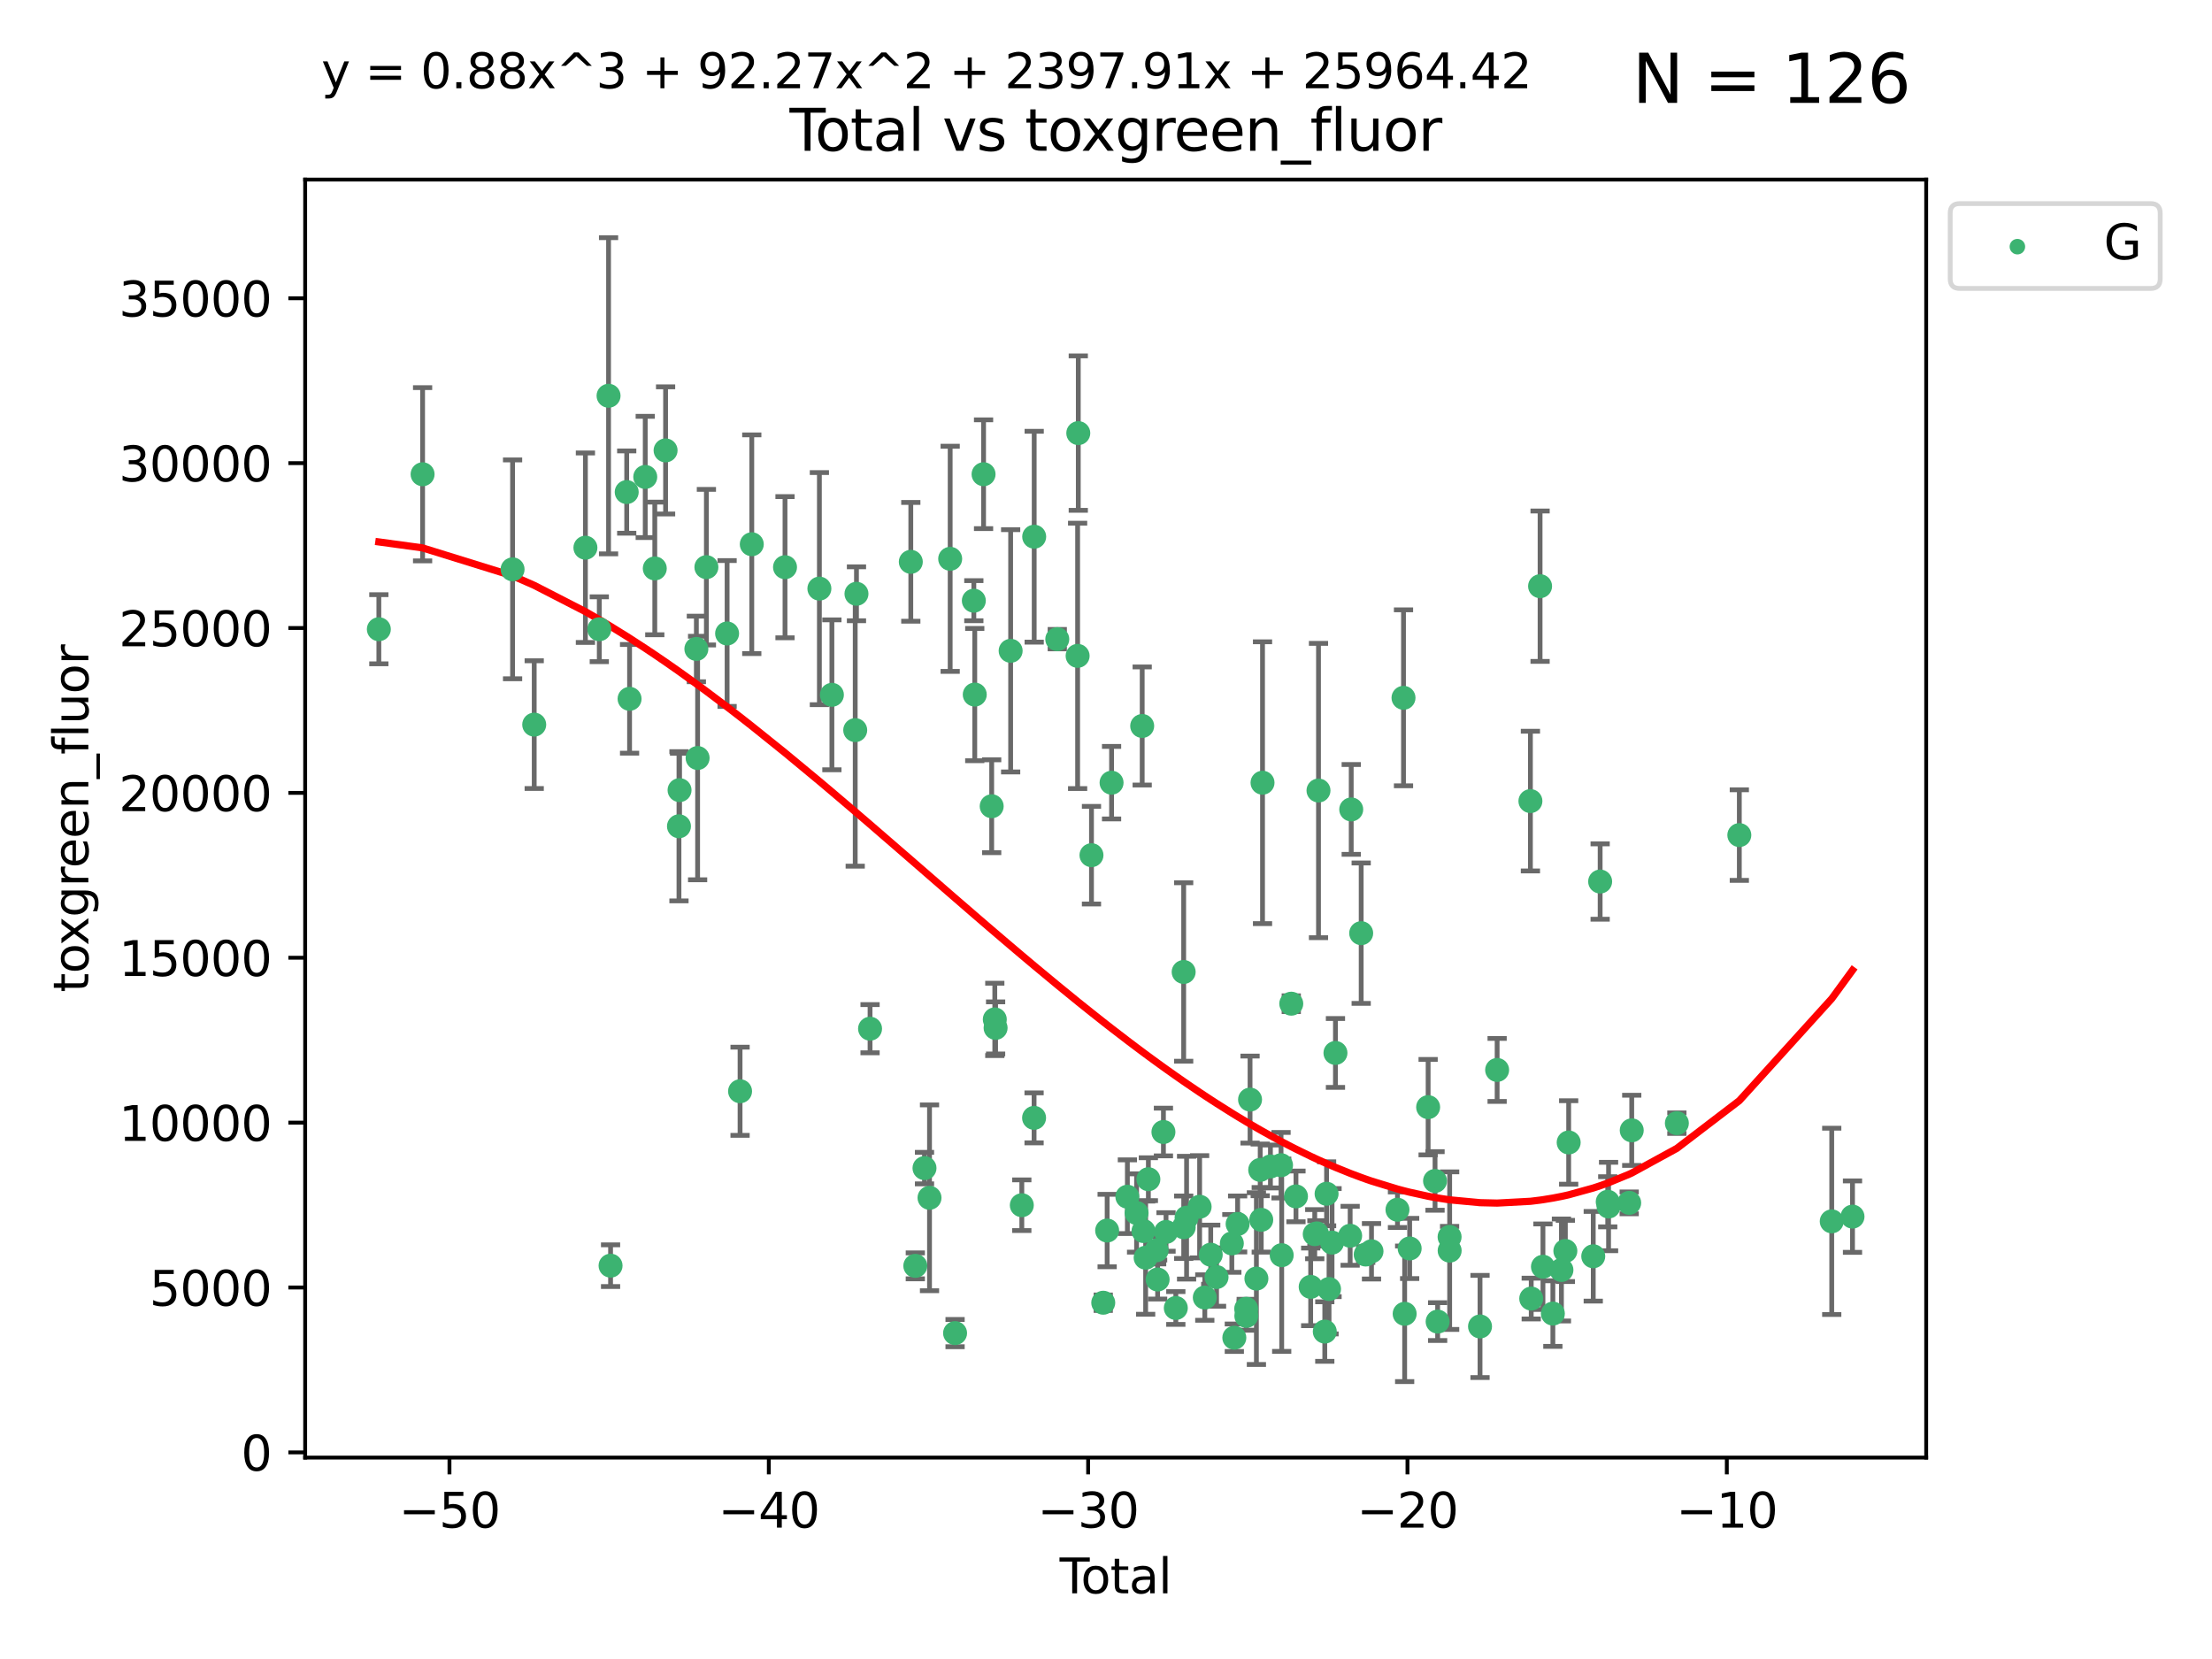 <?xml version="1.0" encoding="utf-8" standalone="no"?>
<!DOCTYPE svg PUBLIC "-//W3C//DTD SVG 1.1//EN"
  "http://www.w3.org/Graphics/SVG/1.1/DTD/svg11.dtd">
<svg xmlns:xlink="http://www.w3.org/1999/xlink" width="460.8pt" height="345.6pt" viewBox="0 0 460.8 345.6" xmlns="http://www.w3.org/2000/svg" version="1.1">
 <defs>
  <style type="text/css">*{stroke-linejoin: round; stroke-linecap: butt}</style>
 </defs>
 <g id="figure_1">
  <g id="patch_1">
   <path d="M 0 345.6 
L 460.8 345.6 
L 460.8 0 
L 0 0 
z
" style="fill: #ffffff"/>
  </g>
  <g id="axes_1">
   <g id="patch_2">
    <path d="M 63.571 303.64 
L 401.26 303.64 
L 401.26 37.411 
L 63.571 37.411 
z
" style="fill: #ffffff"/>
   </g>
   <g id="PathCollection_1">
    <defs>
     <path id="mb2ceb0e066" d="M 0 1.118 
C 0.297 1.118 0.581 1 0.791 0.791 
C 1 0.581 1.118 0.297 1.118 0 
C 1.118 -0.297 1 -0.581 0.791 -0.791 
C 0.581 -1 0.297 -1.118 0 -1.118 
C -0.297 -1.118 -0.581 -1 -0.791 -0.791 
C -1 -0.581 -1.118 -0.297 -1.118 0 
C -1.118 0.297 -1 0.581 -0.791 0.791 
C -0.581 1 -0.297 1.118 0 1.118 
z
" style="stroke: #3cb371"/>
    </defs>
    <g clip-path="url(#p7b866f223a)">
     <use xlink:href="#mb2ceb0e066" x="78.921" y="131.079" style="fill: #3cb371; stroke: #3cb371"/>
     <use xlink:href="#mb2ceb0e066" x="88.034" y="98.797" style="fill: #3cb371; stroke: #3cb371"/>
     <use xlink:href="#mb2ceb0e066" x="106.779" y="118.604" style="fill: #3cb371; stroke: #3cb371"/>
     <use xlink:href="#mb2ceb0e066" x="111.287" y="150.953" style="fill: #3cb371; stroke: #3cb371"/>
     <use xlink:href="#mb2ceb0e066" x="121.953" y="114.095" style="fill: #3cb371; stroke: #3cb371"/>
     <use xlink:href="#mb2ceb0e066" x="124.844" y="131.081" style="fill: #3cb371; stroke: #3cb371"/>
     <use xlink:href="#mb2ceb0e066" x="126.774" y="82.445" style="fill: #3cb371; stroke: #3cb371"/>
     <use xlink:href="#mb2ceb0e066" x="127.192" y="263.661" style="fill: #3cb371; stroke: #3cb371"/>
     <use xlink:href="#mb2ceb0e066" x="130.556" y="102.507" style="fill: #3cb371; stroke: #3cb371"/>
     <use xlink:href="#mb2ceb0e066" x="131.152" y="145.579" style="fill: #3cb371; stroke: #3cb371"/>
     <use xlink:href="#mb2ceb0e066" x="134.417" y="99.357" style="fill: #3cb371; stroke: #3cb371"/>
     <use xlink:href="#mb2ceb0e066" x="136.403" y="118.416" style="fill: #3cb371; stroke: #3cb371"/>
     <use xlink:href="#mb2ceb0e066" x="138.654" y="93.828" style="fill: #3cb371; stroke: #3cb371"/>
     <use xlink:href="#mb2ceb0e066" x="141.442" y="172.127" style="fill: #3cb371; stroke: #3cb371"/>
     <use xlink:href="#mb2ceb0e066" x="141.564" y="164.598" style="fill: #3cb371; stroke: #3cb371"/>
     <use xlink:href="#mb2ceb0e066" x="145.066" y="135.185" style="fill: #3cb371; stroke: #3cb371"/>
     <use xlink:href="#mb2ceb0e066" x="145.326" y="157.909" style="fill: #3cb371; stroke: #3cb371"/>
     <use xlink:href="#mb2ceb0e066" x="147.155" y="118.149" style="fill: #3cb371; stroke: #3cb371"/>
     <use xlink:href="#mb2ceb0e066" x="151.469" y="131.968" style="fill: #3cb371; stroke: #3cb371"/>
     <use xlink:href="#mb2ceb0e066" x="154.169" y="227.328" style="fill: #3cb371; stroke: #3cb371"/>
     <use xlink:href="#mb2ceb0e066" x="156.61" y="113.376" style="fill: #3cb371; stroke: #3cb371"/>
     <use xlink:href="#mb2ceb0e066" x="163.533" y="118.156" style="fill: #3cb371; stroke: #3cb371"/>
     <use xlink:href="#mb2ceb0e066" x="170.693" y="122.619" style="fill: #3cb371; stroke: #3cb371"/>
     <use xlink:href="#mb2ceb0e066" x="173.299" y="144.744" style="fill: #3cb371; stroke: #3cb371"/>
     <use xlink:href="#mb2ceb0e066" x="178.157" y="152.1" style="fill: #3cb371; stroke: #3cb371"/>
     <use xlink:href="#mb2ceb0e066" x="178.418" y="123.697" style="fill: #3cb371; stroke: #3cb371"/>
     <use xlink:href="#mb2ceb0e066" x="181.248" y="214.297" style="fill: #3cb371; stroke: #3cb371"/>
     <use xlink:href="#mb2ceb0e066" x="189.737" y="117.041" style="fill: #3cb371; stroke: #3cb371"/>
     <use xlink:href="#mb2ceb0e066" x="190.676" y="263.7" style="fill: #3cb371; stroke: #3cb371"/>
     <use xlink:href="#mb2ceb0e066" x="192.59" y="243.336" style="fill: #3cb371; stroke: #3cb371"/>
     <use xlink:href="#mb2ceb0e066" x="193.635" y="249.523" style="fill: #3cb371; stroke: #3cb371"/>
     <use xlink:href="#mb2ceb0e066" x="197.939" y="116.41" style="fill: #3cb371; stroke: #3cb371"/>
     <use xlink:href="#mb2ceb0e066" x="198.959" y="277.71" style="fill: #3cb371; stroke: #3cb371"/>
     <use xlink:href="#mb2ceb0e066" x="202.868" y="125.134" style="fill: #3cb371; stroke: #3cb371"/>
     <use xlink:href="#mb2ceb0e066" x="203.06" y="144.693" style="fill: #3cb371; stroke: #3cb371"/>
     <use xlink:href="#mb2ceb0e066" x="204.894" y="98.789" style="fill: #3cb371; stroke: #3cb371"/>
     <use xlink:href="#mb2ceb0e066" x="206.587" y="167.954" style="fill: #3cb371; stroke: #3cb371"/>
     <use xlink:href="#mb2ceb0e066" x="207.235" y="212.36" style="fill: #3cb371; stroke: #3cb371"/>
     <use xlink:href="#mb2ceb0e066" x="207.402" y="214.131" style="fill: #3cb371; stroke: #3cb371"/>
     <use xlink:href="#mb2ceb0e066" x="210.536" y="135.576" style="fill: #3cb371; stroke: #3cb371"/>
     <use xlink:href="#mb2ceb0e066" x="212.862" y="251.068" style="fill: #3cb371; stroke: #3cb371"/>
     <use xlink:href="#mb2ceb0e066" x="215.418" y="232.873" style="fill: #3cb371; stroke: #3cb371"/>
     <use xlink:href="#mb2ceb0e066" x="215.441" y="111.804" style="fill: #3cb371; stroke: #3cb371"/>
     <use xlink:href="#mb2ceb0e066" x="220.251" y="133.15" style="fill: #3cb371; stroke: #3cb371"/>
     <use xlink:href="#mb2ceb0e066" x="224.488" y="136.628" style="fill: #3cb371; stroke: #3cb371"/>
     <use xlink:href="#mb2ceb0e066" x="224.627" y="90.226" style="fill: #3cb371; stroke: #3cb371"/>
     <use xlink:href="#mb2ceb0e066" x="227.375" y="178.151" style="fill: #3cb371; stroke: #3cb371"/>
     <use xlink:href="#mb2ceb0e066" x="229.827" y="271.381" style="fill: #3cb371; stroke: #3cb371"/>
     <use xlink:href="#mb2ceb0e066" x="230.639" y="256.343" style="fill: #3cb371; stroke: #3cb371"/>
     <use xlink:href="#mb2ceb0e066" x="231.56" y="163.049" style="fill: #3cb371; stroke: #3cb371"/>
     <use xlink:href="#mb2ceb0e066" x="234.853" y="249.298" style="fill: #3cb371; stroke: #3cb371"/>
     <use xlink:href="#mb2ceb0e066" x="236.771" y="252.687" style="fill: #3cb371; stroke: #3cb371"/>
     <use xlink:href="#mb2ceb0e066" x="237.939" y="151.234" style="fill: #3cb371; stroke: #3cb371"/>
     <use xlink:href="#mb2ceb0e066" x="238.211" y="256.454" style="fill: #3cb371; stroke: #3cb371"/>
     <use xlink:href="#mb2ceb0e066" x="238.66" y="262.001" style="fill: #3cb371; stroke: #3cb371"/>
     <use xlink:href="#mb2ceb0e066" x="239.227" y="245.65" style="fill: #3cb371; stroke: #3cb371"/>
     <use xlink:href="#mb2ceb0e066" x="240.951" y="260.452" style="fill: #3cb371; stroke: #3cb371"/>
     <use xlink:href="#mb2ceb0e066" x="241.154" y="266.545" style="fill: #3cb371; stroke: #3cb371"/>
     <use xlink:href="#mb2ceb0e066" x="242.364" y="235.817" style="fill: #3cb371; stroke: #3cb371"/>
     <use xlink:href="#mb2ceb0e066" x="242.905" y="256.638" style="fill: #3cb371; stroke: #3cb371"/>
     <use xlink:href="#mb2ceb0e066" x="244.944" y="272.479" style="fill: #3cb371; stroke: #3cb371"/>
     <use xlink:href="#mb2ceb0e066" x="246.579" y="202.479" style="fill: #3cb371; stroke: #3cb371"/>
     <use xlink:href="#mb2ceb0e066" x="246.589" y="255.656" style="fill: #3cb371; stroke: #3cb371"/>
     <use xlink:href="#mb2ceb0e066" x="247.187" y="253.663" style="fill: #3cb371; stroke: #3cb371"/>
     <use xlink:href="#mb2ceb0e066" x="249.904" y="251.388" style="fill: #3cb371; stroke: #3cb371"/>
     <use xlink:href="#mb2ceb0e066" x="250.982" y="270.299" style="fill: #3cb371; stroke: #3cb371"/>
     <use xlink:href="#mb2ceb0e066" x="252.217" y="261.376" style="fill: #3cb371; stroke: #3cb371"/>
     <use xlink:href="#mb2ceb0e066" x="253.43" y="266.035" style="fill: #3cb371; stroke: #3cb371"/>
     <use xlink:href="#mb2ceb0e066" x="256.614" y="259.027" style="fill: #3cb371; stroke: #3cb371"/>
     <use xlink:href="#mb2ceb0e066" x="257.133" y="278.671" style="fill: #3cb371; stroke: #3cb371"/>
     <use xlink:href="#mb2ceb0e066" x="257.82" y="254.978" style="fill: #3cb371; stroke: #3cb371"/>
     <use xlink:href="#mb2ceb0e066" x="259.608" y="272.642" style="fill: #3cb371; stroke: #3cb371"/>
     <use xlink:href="#mb2ceb0e066" x="259.636" y="274.13" style="fill: #3cb371; stroke: #3cb371"/>
     <use xlink:href="#mb2ceb0e066" x="260.408" y="229.064" style="fill: #3cb371; stroke: #3cb371"/>
     <use xlink:href="#mb2ceb0e066" x="261.731" y="266.355" style="fill: #3cb371; stroke: #3cb371"/>
     <use xlink:href="#mb2ceb0e066" x="262.525" y="243.711" style="fill: #3cb371; stroke: #3cb371"/>
     <use xlink:href="#mb2ceb0e066" x="262.741" y="254.11" style="fill: #3cb371; stroke: #3cb371"/>
     <use xlink:href="#mb2ceb0e066" x="263.007" y="163.052" style="fill: #3cb371; stroke: #3cb371"/>
     <use xlink:href="#mb2ceb0e066" x="264.655" y="242.996" style="fill: #3cb371; stroke: #3cb371"/>
     <use xlink:href="#mb2ceb0e066" x="266.864" y="242.733" style="fill: #3cb371; stroke: #3cb371"/>
     <use xlink:href="#mb2ceb0e066" x="267.002" y="261.478" style="fill: #3cb371; stroke: #3cb371"/>
     <use xlink:href="#mb2ceb0e066" x="268.995" y="209.085" style="fill: #3cb371; stroke: #3cb371"/>
     <use xlink:href="#mb2ceb0e066" x="269.974" y="249.232" style="fill: #3cb371; stroke: #3cb371"/>
     <use xlink:href="#mb2ceb0e066" x="273.038" y="268.078" style="fill: #3cb371; stroke: #3cb371"/>
     <use xlink:href="#mb2ceb0e066" x="273.885" y="257.098" style="fill: #3cb371; stroke: #3cb371"/>
     <use xlink:href="#mb2ceb0e066" x="274.332" y="256.941" style="fill: #3cb371; stroke: #3cb371"/>
     <use xlink:href="#mb2ceb0e066" x="274.666" y="164.68" style="fill: #3cb371; stroke: #3cb371"/>
     <use xlink:href="#mb2ceb0e066" x="275.977" y="277.391" style="fill: #3cb371; stroke: #3cb371"/>
     <use xlink:href="#mb2ceb0e066" x="276.351" y="248.682" style="fill: #3cb371; stroke: #3cb371"/>
     <use xlink:href="#mb2ceb0e066" x="276.862" y="268.526" style="fill: #3cb371; stroke: #3cb371"/>
     <use xlink:href="#mb2ceb0e066" x="277.488" y="258.859" style="fill: #3cb371; stroke: #3cb371"/>
     <use xlink:href="#mb2ceb0e066" x="278.2" y="219.349" style="fill: #3cb371; stroke: #3cb371"/>
     <use xlink:href="#mb2ceb0e066" x="281.262" y="257.432" style="fill: #3cb371; stroke: #3cb371"/>
     <use xlink:href="#mb2ceb0e066" x="281.485" y="168.619" style="fill: #3cb371; stroke: #3cb371"/>
     <use xlink:href="#mb2ceb0e066" x="283.559" y="194.397" style="fill: #3cb371; stroke: #3cb371"/>
     <use xlink:href="#mb2ceb0e066" x="284.501" y="261.341" style="fill: #3cb371; stroke: #3cb371"/>
     <use xlink:href="#mb2ceb0e066" x="285.709" y="260.665" style="fill: #3cb371; stroke: #3cb371"/>
     <use xlink:href="#mb2ceb0e066" x="291.12" y="252.008" style="fill: #3cb371; stroke: #3cb371"/>
     <use xlink:href="#mb2ceb0e066" x="292.376" y="145.368" style="fill: #3cb371; stroke: #3cb371"/>
     <use xlink:href="#mb2ceb0e066" x="292.616" y="273.688" style="fill: #3cb371; stroke: #3cb371"/>
     <use xlink:href="#mb2ceb0e066" x="293.657" y="260.076" style="fill: #3cb371; stroke: #3cb371"/>
     <use xlink:href="#mb2ceb0e066" x="297.507" y="230.639" style="fill: #3cb371; stroke: #3cb371"/>
     <use xlink:href="#mb2ceb0e066" x="298.946" y="246.012" style="fill: #3cb371; stroke: #3cb371"/>
     <use xlink:href="#mb2ceb0e066" x="299.487" y="275.315" style="fill: #3cb371; stroke: #3cb371"/>
     <use xlink:href="#mb2ceb0e066" x="301.976" y="257.671" style="fill: #3cb371; stroke: #3cb371"/>
     <use xlink:href="#mb2ceb0e066" x="301.99" y="260.531" style="fill: #3cb371; stroke: #3cb371"/>
     <use xlink:href="#mb2ceb0e066" x="308.317" y="276.325" style="fill: #3cb371; stroke: #3cb371"/>
     <use xlink:href="#mb2ceb0e066" x="311.88" y="222.888" style="fill: #3cb371; stroke: #3cb371"/>
     <use xlink:href="#mb2ceb0e066" x="318.814" y="166.882" style="fill: #3cb371; stroke: #3cb371"/>
     <use xlink:href="#mb2ceb0e066" x="318.983" y="270.517" style="fill: #3cb371; stroke: #3cb371"/>
     <use xlink:href="#mb2ceb0e066" x="320.828" y="122.116" style="fill: #3cb371; stroke: #3cb371"/>
     <use xlink:href="#mb2ceb0e066" x="321.424" y="263.881" style="fill: #3cb371; stroke: #3cb371"/>
     <use xlink:href="#mb2ceb0e066" x="323.49" y="273.643" style="fill: #3cb371; stroke: #3cb371"/>
     <use xlink:href="#mb2ceb0e066" x="325.277" y="264.562" style="fill: #3cb371; stroke: #3cb371"/>
     <use xlink:href="#mb2ceb0e066" x="326.092" y="260.596" style="fill: #3cb371; stroke: #3cb371"/>
     <use xlink:href="#mb2ceb0e066" x="326.783" y="237.995" style="fill: #3cb371; stroke: #3cb371"/>
     <use xlink:href="#mb2ceb0e066" x="331.904" y="261.705" style="fill: #3cb371; stroke: #3cb371"/>
     <use xlink:href="#mb2ceb0e066" x="333.34" y="183.64" style="fill: #3cb371; stroke: #3cb371"/>
     <use xlink:href="#mb2ceb0e066" x="334.921" y="250.35" style="fill: #3cb371; stroke: #3cb371"/>
     <use xlink:href="#mb2ceb0e066" x="335.094" y="251.336" style="fill: #3cb371; stroke: #3cb371"/>
     <use xlink:href="#mb2ceb0e066" x="339.39" y="250.577" style="fill: #3cb371; stroke: #3cb371"/>
     <use xlink:href="#mb2ceb0e066" x="339.921" y="235.47" style="fill: #3cb371; stroke: #3cb371"/>
     <use xlink:href="#mb2ceb0e066" x="349.323" y="233.98" style="fill: #3cb371; stroke: #3cb371"/>
     <use xlink:href="#mb2ceb0e066" x="362.334" y="173.963" style="fill: #3cb371; stroke: #3cb371"/>
     <use xlink:href="#mb2ceb0e066" x="381.585" y="254.43" style="fill: #3cb371; stroke: #3cb371"/>
     <use xlink:href="#mb2ceb0e066" x="385.911" y="253.446" style="fill: #3cb371; stroke: #3cb371"/>
    </g>
   </g>
   <g id="matplotlib.axis_1">
    <g id="xtick_1">
     <g id="line2d_1">
      <defs>
       <path id="mce7bc646b8" d="M 0 0 
L 0 3.5 
" style="stroke: #000000; stroke-width: 0.8"/>
      </defs>
      <g>
       <use xlink:href="#mce7bc646b8" x="93.632" y="303.64" style="stroke: #000000; stroke-width: 0.8"/>
      </g>
     </g>
     <g id="text_1">
      <!-- −50 -->
      <g transform="translate(83.08 318.238)scale(0.1 -0.1)">
       <defs>
        <path id="DejaVuSans-2212" d="M 678 2272 
L 4684 2272 
L 4684 1741 
L 678 1741 
L 678 2272 
z
" transform="scale(0.016)"/>
        <path id="DejaVuSans-35" d="M 691 4666 
L 3169 4666 
L 3169 4134 
L 1269 4134 
L 1269 2991 
Q 1406 3038 1543 3061 
Q 1681 3084 1819 3084 
Q 2600 3084 3056 2656 
Q 3513 2228 3513 1497 
Q 3513 744 3044 326 
Q 2575 -91 1722 -91 
Q 1428 -91 1123 -41 
Q 819 9 494 109 
L 494 744 
Q 775 591 1075 516 
Q 1375 441 1709 441 
Q 2250 441 2565 725 
Q 2881 1009 2881 1497 
Q 2881 1984 2565 2268 
Q 2250 2553 1709 2553 
Q 1456 2553 1204 2497 
Q 953 2441 691 2322 
L 691 4666 
z
" transform="scale(0.016)"/>
        <path id="DejaVuSans-30" d="M 2034 4250 
Q 1547 4250 1301 3770 
Q 1056 3291 1056 2328 
Q 1056 1369 1301 889 
Q 1547 409 2034 409 
Q 2525 409 2770 889 
Q 3016 1369 3016 2328 
Q 3016 3291 2770 3770 
Q 2525 4250 2034 4250 
z
M 2034 4750 
Q 2819 4750 3233 4129 
Q 3647 3509 3647 2328 
Q 3647 1150 3233 529 
Q 2819 -91 2034 -91 
Q 1250 -91 836 529 
Q 422 1150 422 2328 
Q 422 3509 836 4129 
Q 1250 4750 2034 4750 
z
" transform="scale(0.016)"/>
       </defs>
       <use xlink:href="#DejaVuSans-2212"/>
       <use xlink:href="#DejaVuSans-35" x="83.789"/>
       <use xlink:href="#DejaVuSans-30" x="147.412"/>
      </g>
     </g>
    </g>
    <g id="xtick_2">
     <g id="line2d_2">
      <g>
       <use xlink:href="#mce7bc646b8" x="160.156" y="303.64" style="stroke: #000000; stroke-width: 0.8"/>
      </g>
     </g>
     <g id="text_2">
      <!-- −40 -->
      <g transform="translate(149.604 318.238)scale(0.1 -0.1)">
       <defs>
        <path id="DejaVuSans-34" d="M 2419 4116 
L 825 1625 
L 2419 1625 
L 2419 4116 
z
M 2253 4666 
L 3047 4666 
L 3047 1625 
L 3713 1625 
L 3713 1100 
L 3047 1100 
L 3047 0 
L 2419 0 
L 2419 1100 
L 313 1100 
L 313 1709 
L 2253 4666 
z
" transform="scale(0.016)"/>
       </defs>
       <use xlink:href="#DejaVuSans-2212"/>
       <use xlink:href="#DejaVuSans-34" x="83.789"/>
       <use xlink:href="#DejaVuSans-30" x="147.412"/>
      </g>
     </g>
    </g>
    <g id="xtick_3">
     <g id="line2d_3">
      <g>
       <use xlink:href="#mce7bc646b8" x="226.68" y="303.64" style="stroke: #000000; stroke-width: 0.8"/>
      </g>
     </g>
     <g id="text_3">
      <!-- −30 -->
      <g transform="translate(216.127 318.238)scale(0.1 -0.1)">
       <defs>
        <path id="DejaVuSans-33" d="M 2597 2516 
Q 3050 2419 3304 2112 
Q 3559 1806 3559 1356 
Q 3559 666 3084 287 
Q 2609 -91 1734 -91 
Q 1441 -91 1130 -33 
Q 819 25 488 141 
L 488 750 
Q 750 597 1062 519 
Q 1375 441 1716 441 
Q 2309 441 2620 675 
Q 2931 909 2931 1356 
Q 2931 1769 2642 2001 
Q 2353 2234 1838 2234 
L 1294 2234 
L 1294 2753 
L 1863 2753 
Q 2328 2753 2575 2939 
Q 2822 3125 2822 3475 
Q 2822 3834 2567 4026 
Q 2313 4219 1838 4219 
Q 1578 4219 1281 4162 
Q 984 4106 628 3988 
L 628 4550 
Q 988 4650 1302 4700 
Q 1616 4750 1894 4750 
Q 2613 4750 3031 4423 
Q 3450 4097 3450 3541 
Q 3450 3153 3228 2886 
Q 3006 2619 2597 2516 
z
" transform="scale(0.016)"/>
       </defs>
       <use xlink:href="#DejaVuSans-2212"/>
       <use xlink:href="#DejaVuSans-33" x="83.789"/>
       <use xlink:href="#DejaVuSans-30" x="147.412"/>
      </g>
     </g>
    </g>
    <g id="xtick_4">
     <g id="line2d_4">
      <g>
       <use xlink:href="#mce7bc646b8" x="293.203" y="303.64" style="stroke: #000000; stroke-width: 0.8"/>
      </g>
     </g>
     <g id="text_4">
      <!-- −20 -->
      <g transform="translate(282.651 318.238)scale(0.1 -0.1)">
       <defs>
        <path id="DejaVuSans-32" d="M 1228 531 
L 3431 531 
L 3431 0 
L 469 0 
L 469 531 
Q 828 903 1448 1529 
Q 2069 2156 2228 2338 
Q 2531 2678 2651 2914 
Q 2772 3150 2772 3378 
Q 2772 3750 2511 3984 
Q 2250 4219 1831 4219 
Q 1534 4219 1204 4116 
Q 875 4013 500 3803 
L 500 4441 
Q 881 4594 1212 4672 
Q 1544 4750 1819 4750 
Q 2544 4750 2975 4387 
Q 3406 4025 3406 3419 
Q 3406 3131 3298 2873 
Q 3191 2616 2906 2266 
Q 2828 2175 2409 1742 
Q 1991 1309 1228 531 
z
" transform="scale(0.016)"/>
       </defs>
       <use xlink:href="#DejaVuSans-2212"/>
       <use xlink:href="#DejaVuSans-32" x="83.789"/>
       <use xlink:href="#DejaVuSans-30" x="147.412"/>
      </g>
     </g>
    </g>
    <g id="xtick_5">
     <g id="line2d_5">
      <g>
       <use xlink:href="#mce7bc646b8" x="359.727" y="303.64" style="stroke: #000000; stroke-width: 0.8"/>
      </g>
     </g>
     <g id="text_5">
      <!-- −10 -->
      <g transform="translate(349.174 318.238)scale(0.1 -0.1)">
       <defs>
        <path id="DejaVuSans-31" d="M 794 531 
L 1825 531 
L 1825 4091 
L 703 3866 
L 703 4441 
L 1819 4666 
L 2450 4666 
L 2450 531 
L 3481 531 
L 3481 0 
L 794 0 
L 794 531 
z
" transform="scale(0.016)"/>
       </defs>
       <use xlink:href="#DejaVuSans-2212"/>
       <use xlink:href="#DejaVuSans-31" x="83.789"/>
       <use xlink:href="#DejaVuSans-30" x="147.412"/>
      </g>
     </g>
    </g>
    <g id="text_6">
     <!-- Total -->
     <g transform="translate(220.739 331.917)scale(0.1 -0.1)">
      <defs>
       <path id="DejaVuSans-54" d="M -19 4666 
L 3928 4666 
L 3928 4134 
L 2272 4134 
L 2272 0 
L 1638 0 
L 1638 4134 
L -19 4134 
L -19 4666 
z
" transform="scale(0.016)"/>
       <path id="DejaVuSans-6f" d="M 1959 3097 
Q 1497 3097 1228 2736 
Q 959 2375 959 1747 
Q 959 1119 1226 758 
Q 1494 397 1959 397 
Q 2419 397 2687 759 
Q 2956 1122 2956 1747 
Q 2956 2369 2687 2733 
Q 2419 3097 1959 3097 
z
M 1959 3584 
Q 2709 3584 3137 3096 
Q 3566 2609 3566 1747 
Q 3566 888 3137 398 
Q 2709 -91 1959 -91 
Q 1206 -91 779 398 
Q 353 888 353 1747 
Q 353 2609 779 3096 
Q 1206 3584 1959 3584 
z
" transform="scale(0.016)"/>
       <path id="DejaVuSans-74" d="M 1172 4494 
L 1172 3500 
L 2356 3500 
L 2356 3053 
L 1172 3053 
L 1172 1153 
Q 1172 725 1289 603 
Q 1406 481 1766 481 
L 2356 481 
L 2356 0 
L 1766 0 
Q 1100 0 847 248 
Q 594 497 594 1153 
L 594 3053 
L 172 3053 
L 172 3500 
L 594 3500 
L 594 4494 
L 1172 4494 
z
" transform="scale(0.016)"/>
       <path id="DejaVuSans-61" d="M 2194 1759 
Q 1497 1759 1228 1600 
Q 959 1441 959 1056 
Q 959 750 1161 570 
Q 1363 391 1709 391 
Q 2188 391 2477 730 
Q 2766 1069 2766 1631 
L 2766 1759 
L 2194 1759 
z
M 3341 1997 
L 3341 0 
L 2766 0 
L 2766 531 
Q 2569 213 2275 61 
Q 1981 -91 1556 -91 
Q 1019 -91 701 211 
Q 384 513 384 1019 
Q 384 1609 779 1909 
Q 1175 2209 1959 2209 
L 2766 2209 
L 2766 2266 
Q 2766 2663 2505 2880 
Q 2244 3097 1772 3097 
Q 1472 3097 1187 3025 
Q 903 2953 641 2809 
L 641 3341 
Q 956 3463 1253 3523 
Q 1550 3584 1831 3584 
Q 2591 3584 2966 3190 
Q 3341 2797 3341 1997 
z
" transform="scale(0.016)"/>
       <path id="DejaVuSans-6c" d="M 603 4863 
L 1178 4863 
L 1178 0 
L 603 0 
L 603 4863 
z
" transform="scale(0.016)"/>
      </defs>
      <use xlink:href="#DejaVuSans-54"/>
      <use xlink:href="#DejaVuSans-6f" x="44.084"/>
      <use xlink:href="#DejaVuSans-74" x="105.266"/>
      <use xlink:href="#DejaVuSans-61" x="144.475"/>
      <use xlink:href="#DejaVuSans-6c" x="205.754"/>
     </g>
    </g>
   </g>
   <g id="matplotlib.axis_2">
    <g id="ytick_1">
     <g id="line2d_6">
      <defs>
       <path id="ma209852118" d="M 0 0 
L -3.5 0 
" style="stroke: #000000; stroke-width: 0.8"/>
      </defs>
      <g>
       <use xlink:href="#ma209852118" x="63.571" y="302.558" style="stroke: #000000; stroke-width: 0.8"/>
      </g>
     </g>
     <g id="text_7">
      <!-- 0 -->
      <g transform="translate(50.209 306.357)scale(0.1 -0.1)">
       <use xlink:href="#DejaVuSans-30"/>
      </g>
     </g>
    </g>
    <g id="ytick_2">
     <g id="line2d_7">
      <g>
       <use xlink:href="#ma209852118" x="63.571" y="268.211" style="stroke: #000000; stroke-width: 0.8"/>
      </g>
     </g>
     <g id="text_8">
      <!-- 5000 -->
      <g transform="translate(31.121 272.011)scale(0.1 -0.1)">
       <use xlink:href="#DejaVuSans-35"/>
       <use xlink:href="#DejaVuSans-30" x="63.623"/>
       <use xlink:href="#DejaVuSans-30" x="127.246"/>
       <use xlink:href="#DejaVuSans-30" x="190.869"/>
      </g>
     </g>
    </g>
    <g id="ytick_3">
     <g id="line2d_8">
      <g>
       <use xlink:href="#ma209852118" x="63.571" y="233.865" style="stroke: #000000; stroke-width: 0.8"/>
      </g>
     </g>
     <g id="text_9">
      <!-- 10000 -->
      <g transform="translate(24.759 237.664)scale(0.1 -0.1)">
       <use xlink:href="#DejaVuSans-31"/>
       <use xlink:href="#DejaVuSans-30" x="63.623"/>
       <use xlink:href="#DejaVuSans-30" x="127.246"/>
       <use xlink:href="#DejaVuSans-30" x="190.869"/>
       <use xlink:href="#DejaVuSans-30" x="254.492"/>
      </g>
     </g>
    </g>
    <g id="ytick_4">
     <g id="line2d_9">
      <g>
       <use xlink:href="#ma209852118" x="63.571" y="199.518" style="stroke: #000000; stroke-width: 0.8"/>
      </g>
     </g>
     <g id="text_10">
      <!-- 15000 -->
      <g transform="translate(24.759 203.317)scale(0.1 -0.1)">
       <use xlink:href="#DejaVuSans-31"/>
       <use xlink:href="#DejaVuSans-35" x="63.623"/>
       <use xlink:href="#DejaVuSans-30" x="127.246"/>
       <use xlink:href="#DejaVuSans-30" x="190.869"/>
       <use xlink:href="#DejaVuSans-30" x="254.492"/>
      </g>
     </g>
    </g>
    <g id="ytick_5">
     <g id="line2d_10">
      <g>
       <use xlink:href="#ma209852118" x="63.571" y="165.172" style="stroke: #000000; stroke-width: 0.8"/>
      </g>
     </g>
     <g id="text_11">
      <!-- 20000 -->
      <g transform="translate(24.759 168.971)scale(0.1 -0.1)">
       <use xlink:href="#DejaVuSans-32"/>
       <use xlink:href="#DejaVuSans-30" x="63.623"/>
       <use xlink:href="#DejaVuSans-30" x="127.246"/>
       <use xlink:href="#DejaVuSans-30" x="190.869"/>
       <use xlink:href="#DejaVuSans-30" x="254.492"/>
      </g>
     </g>
    </g>
    <g id="ytick_6">
     <g id="line2d_11">
      <g>
       <use xlink:href="#ma209852118" x="63.571" y="130.825" style="stroke: #000000; stroke-width: 0.8"/>
      </g>
     </g>
     <g id="text_12">
      <!-- 25000 -->
      <g transform="translate(24.759 134.624)scale(0.1 -0.1)">
       <use xlink:href="#DejaVuSans-32"/>
       <use xlink:href="#DejaVuSans-35" x="63.623"/>
       <use xlink:href="#DejaVuSans-30" x="127.246"/>
       <use xlink:href="#DejaVuSans-30" x="190.869"/>
       <use xlink:href="#DejaVuSans-30" x="254.492"/>
      </g>
     </g>
    </g>
    <g id="ytick_7">
     <g id="line2d_12">
      <g>
       <use xlink:href="#ma209852118" x="63.571" y="96.479" style="stroke: #000000; stroke-width: 0.8"/>
      </g>
     </g>
     <g id="text_13">
      <!-- 30000 -->
      <g transform="translate(24.759 100.278)scale(0.1 -0.1)">
       <use xlink:href="#DejaVuSans-33"/>
       <use xlink:href="#DejaVuSans-30" x="63.623"/>
       <use xlink:href="#DejaVuSans-30" x="127.246"/>
       <use xlink:href="#DejaVuSans-30" x="190.869"/>
       <use xlink:href="#DejaVuSans-30" x="254.492"/>
      </g>
     </g>
    </g>
    <g id="ytick_8">
     <g id="line2d_13">
      <g>
       <use xlink:href="#ma209852118" x="63.571" y="62.132" style="stroke: #000000; stroke-width: 0.8"/>
      </g>
     </g>
     <g id="text_14">
      <!-- 35000 -->
      <g transform="translate(24.759 65.931)scale(0.1 -0.1)">
       <use xlink:href="#DejaVuSans-33"/>
       <use xlink:href="#DejaVuSans-35" x="63.623"/>
       <use xlink:href="#DejaVuSans-30" x="127.246"/>
       <use xlink:href="#DejaVuSans-30" x="190.869"/>
       <use xlink:href="#DejaVuSans-30" x="254.492"/>
      </g>
     </g>
    </g>
    <g id="text_15">
     <!-- toxgreen_fluor -->
     <g transform="translate(18.401 206.72)rotate(-90)scale(0.1 -0.1)">
      <defs>
       <path id="DejaVuSans-78" d="M 3513 3500 
L 2247 1797 
L 3578 0 
L 2900 0 
L 1881 1375 
L 863 0 
L 184 0 
L 1544 1831 
L 300 3500 
L 978 3500 
L 1906 2253 
L 2834 3500 
L 3513 3500 
z
" transform="scale(0.016)"/>
       <path id="DejaVuSans-67" d="M 2906 1791 
Q 2906 2416 2648 2759 
Q 2391 3103 1925 3103 
Q 1463 3103 1205 2759 
Q 947 2416 947 1791 
Q 947 1169 1205 825 
Q 1463 481 1925 481 
Q 2391 481 2648 825 
Q 2906 1169 2906 1791 
z
M 3481 434 
Q 3481 -459 3084 -895 
Q 2688 -1331 1869 -1331 
Q 1566 -1331 1297 -1286 
Q 1028 -1241 775 -1147 
L 775 -588 
Q 1028 -725 1275 -790 
Q 1522 -856 1778 -856 
Q 2344 -856 2625 -561 
Q 2906 -266 2906 331 
L 2906 616 
Q 2728 306 2450 153 
Q 2172 0 1784 0 
Q 1141 0 747 490 
Q 353 981 353 1791 
Q 353 2603 747 3093 
Q 1141 3584 1784 3584 
Q 2172 3584 2450 3431 
Q 2728 3278 2906 2969 
L 2906 3500 
L 3481 3500 
L 3481 434 
z
" transform="scale(0.016)"/>
       <path id="DejaVuSans-72" d="M 2631 2963 
Q 2534 3019 2420 3045 
Q 2306 3072 2169 3072 
Q 1681 3072 1420 2755 
Q 1159 2438 1159 1844 
L 1159 0 
L 581 0 
L 581 3500 
L 1159 3500 
L 1159 2956 
Q 1341 3275 1631 3429 
Q 1922 3584 2338 3584 
Q 2397 3584 2469 3576 
Q 2541 3569 2628 3553 
L 2631 2963 
z
" transform="scale(0.016)"/>
       <path id="DejaVuSans-65" d="M 3597 1894 
L 3597 1613 
L 953 1613 
Q 991 1019 1311 708 
Q 1631 397 2203 397 
Q 2534 397 2845 478 
Q 3156 559 3463 722 
L 3463 178 
Q 3153 47 2828 -22 
Q 2503 -91 2169 -91 
Q 1331 -91 842 396 
Q 353 884 353 1716 
Q 353 2575 817 3079 
Q 1281 3584 2069 3584 
Q 2775 3584 3186 3129 
Q 3597 2675 3597 1894 
z
M 3022 2063 
Q 3016 2534 2758 2815 
Q 2500 3097 2075 3097 
Q 1594 3097 1305 2825 
Q 1016 2553 972 2059 
L 3022 2063 
z
" transform="scale(0.016)"/>
       <path id="DejaVuSans-6e" d="M 3513 2113 
L 3513 0 
L 2938 0 
L 2938 2094 
Q 2938 2591 2744 2837 
Q 2550 3084 2163 3084 
Q 1697 3084 1428 2787 
Q 1159 2491 1159 1978 
L 1159 0 
L 581 0 
L 581 3500 
L 1159 3500 
L 1159 2956 
Q 1366 3272 1645 3428 
Q 1925 3584 2291 3584 
Q 2894 3584 3203 3211 
Q 3513 2838 3513 2113 
z
" transform="scale(0.016)"/>
       <path id="DejaVuSans-5f" d="M 3263 -1063 
L 3263 -1509 
L -63 -1509 
L -63 -1063 
L 3263 -1063 
z
" transform="scale(0.016)"/>
       <path id="DejaVuSans-66" d="M 2375 4863 
L 2375 4384 
L 1825 4384 
Q 1516 4384 1395 4259 
Q 1275 4134 1275 3809 
L 1275 3500 
L 2222 3500 
L 2222 3053 
L 1275 3053 
L 1275 0 
L 697 0 
L 697 3053 
L 147 3053 
L 147 3500 
L 697 3500 
L 697 3744 
Q 697 4328 969 4595 
Q 1241 4863 1831 4863 
L 2375 4863 
z
" transform="scale(0.016)"/>
       <path id="DejaVuSans-75" d="M 544 1381 
L 544 3500 
L 1119 3500 
L 1119 1403 
Q 1119 906 1312 657 
Q 1506 409 1894 409 
Q 2359 409 2629 706 
Q 2900 1003 2900 1516 
L 2900 3500 
L 3475 3500 
L 3475 0 
L 2900 0 
L 2900 538 
Q 2691 219 2414 64 
Q 2138 -91 1772 -91 
Q 1169 -91 856 284 
Q 544 659 544 1381 
z
M 1991 3584 
L 1991 3584 
z
" transform="scale(0.016)"/>
      </defs>
      <use xlink:href="#DejaVuSans-74"/>
      <use xlink:href="#DejaVuSans-6f" x="39.209"/>
      <use xlink:href="#DejaVuSans-78" x="97.266"/>
      <use xlink:href="#DejaVuSans-67" x="156.445"/>
      <use xlink:href="#DejaVuSans-72" x="219.922"/>
      <use xlink:href="#DejaVuSans-65" x="258.785"/>
      <use xlink:href="#DejaVuSans-65" x="320.309"/>
      <use xlink:href="#DejaVuSans-6e" x="381.832"/>
      <use xlink:href="#DejaVuSans-5f" x="445.211"/>
      <use xlink:href="#DejaVuSans-66" x="495.211"/>
      <use xlink:href="#DejaVuSans-6c" x="530.416"/>
      <use xlink:href="#DejaVuSans-75" x="558.199"/>
      <use xlink:href="#DejaVuSans-6f" x="621.578"/>
      <use xlink:href="#DejaVuSans-72" x="682.76"/>
     </g>
    </g>
   </g>
   <g id="LineCollection_1">
    <path d="M 78.921 138.281 
L 78.921 123.878 
" clip-path="url(#p7b866f223a)" style="fill: none; stroke: #696969"/>
    <path d="M 88.034 116.844 
L 88.034 80.75 
" clip-path="url(#p7b866f223a)" style="fill: none; stroke: #696969"/>
    <path d="M 106.779 141.399 
L 106.779 95.81 
" clip-path="url(#p7b866f223a)" style="fill: none; stroke: #696969"/>
    <path d="M 111.287 164.256 
L 111.287 137.65 
" clip-path="url(#p7b866f223a)" style="fill: none; stroke: #696969"/>
    <path d="M 121.953 133.831 
L 121.953 94.359 
" clip-path="url(#p7b866f223a)" style="fill: none; stroke: #696969"/>
    <path d="M 124.844 137.833 
L 124.844 124.328 
" clip-path="url(#p7b866f223a)" style="fill: none; stroke: #696969"/>
    <path d="M 126.774 115.378 
L 126.774 49.513 
" clip-path="url(#p7b866f223a)" style="fill: none; stroke: #696969"/>
    <path d="M 127.192 268.005 
L 127.192 259.316 
" clip-path="url(#p7b866f223a)" style="fill: none; stroke: #696969"/>
    <path d="M 130.556 111.081 
L 130.556 93.933 
" clip-path="url(#p7b866f223a)" style="fill: none; stroke: #696969"/>
    <path d="M 131.152 156.898 
L 131.152 134.259 
" clip-path="url(#p7b866f223a)" style="fill: none; stroke: #696969"/>
    <path d="M 134.417 111.984 
L 134.417 86.729 
" clip-path="url(#p7b866f223a)" style="fill: none; stroke: #696969"/>
    <path d="M 136.403 132.232 
L 136.403 104.599 
" clip-path="url(#p7b866f223a)" style="fill: none; stroke: #696969"/>
    <path d="M 138.654 107.072 
L 138.654 80.583 
" clip-path="url(#p7b866f223a)" style="fill: none; stroke: #696969"/>
    <path d="M 141.442 187.669 
L 141.442 156.586 
" clip-path="url(#p7b866f223a)" style="fill: none; stroke: #696969"/>
    <path d="M 141.564 172.274 
L 141.564 156.922 
" clip-path="url(#p7b866f223a)" style="fill: none; stroke: #696969"/>
    <path d="M 145.066 142.018 
L 145.066 128.351 
" clip-path="url(#p7b866f223a)" style="fill: none; stroke: #696969"/>
    <path d="M 145.326 183.277 
L 145.326 132.541 
" clip-path="url(#p7b866f223a)" style="fill: none; stroke: #696969"/>
    <path d="M 147.155 134.356 
L 147.155 101.943 
" clip-path="url(#p7b866f223a)" style="fill: none; stroke: #696969"/>
    <path d="M 151.469 147.16 
L 151.469 116.777 
" clip-path="url(#p7b866f223a)" style="fill: none; stroke: #696969"/>
    <path d="M 154.169 236.515 
L 154.169 218.142 
" clip-path="url(#p7b866f223a)" style="fill: none; stroke: #696969"/>
    <path d="M 156.61 136.155 
L 156.61 90.597 
" clip-path="url(#p7b866f223a)" style="fill: none; stroke: #696969"/>
    <path d="M 163.533 132.861 
L 163.533 103.452 
" clip-path="url(#p7b866f223a)" style="fill: none; stroke: #696969"/>
    <path d="M 170.693 146.798 
L 170.693 98.441 
" clip-path="url(#p7b866f223a)" style="fill: none; stroke: #696969"/>
    <path d="M 173.299 160.36 
L 173.299 129.127 
" clip-path="url(#p7b866f223a)" style="fill: none; stroke: #696969"/>
    <path d="M 178.157 180.438 
L 178.157 123.761 
" clip-path="url(#p7b866f223a)" style="fill: none; stroke: #696969"/>
    <path d="M 178.418 129.312 
L 178.418 118.081 
" clip-path="url(#p7b866f223a)" style="fill: none; stroke: #696969"/>
    <path d="M 181.248 219.317 
L 181.248 209.277 
" clip-path="url(#p7b866f223a)" style="fill: none; stroke: #696969"/>
    <path d="M 189.737 129.412 
L 189.737 104.67 
" clip-path="url(#p7b866f223a)" style="fill: none; stroke: #696969"/>
    <path d="M 190.676 266.404 
L 190.676 260.996 
" clip-path="url(#p7b866f223a)" style="fill: none; stroke: #696969"/>
    <path d="M 192.59 246.62 
L 192.59 240.052 
" clip-path="url(#p7b866f223a)" style="fill: none; stroke: #696969"/>
    <path d="M 193.635 268.876 
L 193.635 230.17 
" clip-path="url(#p7b866f223a)" style="fill: none; stroke: #696969"/>
    <path d="M 197.939 139.86 
L 197.939 92.96 
" clip-path="url(#p7b866f223a)" style="fill: none; stroke: #696969"/>
    <path d="M 198.959 280.548 
L 198.959 274.872 
" clip-path="url(#p7b866f223a)" style="fill: none; stroke: #696969"/>
    <path d="M 202.868 129.314 
L 202.868 120.954 
" clip-path="url(#p7b866f223a)" style="fill: none; stroke: #696969"/>
    <path d="M 203.06 158.471 
L 203.06 130.915 
" clip-path="url(#p7b866f223a)" style="fill: none; stroke: #696969"/>
    <path d="M 204.894 110.116 
L 204.894 87.462 
" clip-path="url(#p7b866f223a)" style="fill: none; stroke: #696969"/>
    <path d="M 206.587 177.624 
L 206.587 158.283 
" clip-path="url(#p7b866f223a)" style="fill: none; stroke: #696969"/>
    <path d="M 207.235 219.894 
L 207.235 204.826 
" clip-path="url(#p7b866f223a)" style="fill: none; stroke: #696969"/>
    <path d="M 207.402 219.556 
L 207.402 208.706 
" clip-path="url(#p7b866f223a)" style="fill: none; stroke: #696969"/>
    <path d="M 210.536 160.811 
L 210.536 110.341 
" clip-path="url(#p7b866f223a)" style="fill: none; stroke: #696969"/>
    <path d="M 212.862 256.347 
L 212.862 245.79 
" clip-path="url(#p7b866f223a)" style="fill: none; stroke: #696969"/>
    <path d="M 215.418 238.08 
L 215.418 227.667 
" clip-path="url(#p7b866f223a)" style="fill: none; stroke: #696969"/>
    <path d="M 215.441 133.766 
L 215.441 89.842 
" clip-path="url(#p7b866f223a)" style="fill: none; stroke: #696969"/>
    <path d="M 220.251 135.173 
L 220.251 131.126 
" clip-path="url(#p7b866f223a)" style="fill: none; stroke: #696969"/>
    <path d="M 224.488 164.269 
L 224.488 108.987 
" clip-path="url(#p7b866f223a)" style="fill: none; stroke: #696969"/>
    <path d="M 224.627 106.31 
L 224.627 74.141 
" clip-path="url(#p7b866f223a)" style="fill: none; stroke: #696969"/>
    <path d="M 227.375 188.318 
L 227.375 167.984 
" clip-path="url(#p7b866f223a)" style="fill: none; stroke: #696969"/>
    <path d="M 229.827 272.996 
L 229.827 269.765 
" clip-path="url(#p7b866f223a)" style="fill: none; stroke: #696969"/>
    <path d="M 230.639 263.887 
L 230.639 248.799 
" clip-path="url(#p7b866f223a)" style="fill: none; stroke: #696969"/>
    <path d="M 231.56 170.604 
L 231.56 155.494 
" clip-path="url(#p7b866f223a)" style="fill: none; stroke: #696969"/>
    <path d="M 234.853 256.976 
L 234.853 241.619 
" clip-path="url(#p7b866f223a)" style="fill: none; stroke: #696969"/>
    <path d="M 236.771 260.845 
L 236.771 244.529 
" clip-path="url(#p7b866f223a)" style="fill: none; stroke: #696969"/>
    <path d="M 237.939 163.531 
L 237.939 138.937 
" clip-path="url(#p7b866f223a)" style="fill: none; stroke: #696969"/>
    <path d="M 238.211 257.309 
L 238.211 255.6 
" clip-path="url(#p7b866f223a)" style="fill: none; stroke: #696969"/>
    <path d="M 238.66 273.785 
L 238.66 250.217 
" clip-path="url(#p7b866f223a)" style="fill: none; stroke: #696969"/>
    <path d="M 239.227 250.119 
L 239.227 241.181 
" clip-path="url(#p7b866f223a)" style="fill: none; stroke: #696969"/>
    <path d="M 240.951 263.299 
L 240.951 257.604 
" clip-path="url(#p7b866f223a)" style="fill: none; stroke: #696969"/>
    <path d="M 241.154 270.613 
L 241.154 262.477 
" clip-path="url(#p7b866f223a)" style="fill: none; stroke: #696969"/>
    <path d="M 242.364 240.789 
L 242.364 230.846 
" clip-path="url(#p7b866f223a)" style="fill: none; stroke: #696969"/>
    <path d="M 242.905 260.652 
L 242.905 252.624 
" clip-path="url(#p7b866f223a)" style="fill: none; stroke: #696969"/>
    <path d="M 244.944 275.895 
L 244.944 269.063 
" clip-path="url(#p7b866f223a)" style="fill: none; stroke: #696969"/>
    <path d="M 246.579 221.066 
L 246.579 183.892 
" clip-path="url(#p7b866f223a)" style="fill: none; stroke: #696969"/>
    <path d="M 246.589 262.163 
L 246.589 249.15 
" clip-path="url(#p7b866f223a)" style="fill: none; stroke: #696969"/>
    <path d="M 247.187 266.452 
L 247.187 240.873 
" clip-path="url(#p7b866f223a)" style="fill: none; stroke: #696969"/>
    <path d="M 249.904 262.041 
L 249.904 240.736 
" clip-path="url(#p7b866f223a)" style="fill: none; stroke: #696969"/>
    <path d="M 250.982 275.033 
L 250.982 265.565 
" clip-path="url(#p7b866f223a)" style="fill: none; stroke: #696969"/>
    <path d="M 252.217 267.534 
L 252.217 255.219 
" clip-path="url(#p7b866f223a)" style="fill: none; stroke: #696969"/>
    <path d="M 253.43 272.109 
L 253.43 259.961 
" clip-path="url(#p7b866f223a)" style="fill: none; stroke: #696969"/>
    <path d="M 256.614 265.05 
L 256.614 253.003 
" clip-path="url(#p7b866f223a)" style="fill: none; stroke: #696969"/>
    <path d="M 257.133 281.533 
L 257.133 275.808 
" clip-path="url(#p7b866f223a)" style="fill: none; stroke: #696969"/>
    <path d="M 257.82 260.81 
L 257.82 249.145 
" clip-path="url(#p7b866f223a)" style="fill: none; stroke: #696969"/>
    <path d="M 259.608 274.625 
L 259.608 270.66 
" clip-path="url(#p7b866f223a)" style="fill: none; stroke: #696969"/>
    <path d="M 259.636 277.105 
L 259.636 271.154 
" clip-path="url(#p7b866f223a)" style="fill: none; stroke: #696969"/>
    <path d="M 260.408 238.127 
L 260.408 220.001 
" clip-path="url(#p7b866f223a)" style="fill: none; stroke: #696969"/>
    <path d="M 261.731 284.246 
L 261.731 248.464 
" clip-path="url(#p7b866f223a)" style="fill: none; stroke: #696969"/>
    <path d="M 262.525 249.097 
L 262.525 238.325 
" clip-path="url(#p7b866f223a)" style="fill: none; stroke: #696969"/>
    <path d="M 262.741 260.839 
L 262.741 247.381 
" clip-path="url(#p7b866f223a)" style="fill: none; stroke: #696969"/>
    <path d="M 263.007 192.404 
L 263.007 133.701 
" clip-path="url(#p7b866f223a)" style="fill: none; stroke: #696969"/>
    <path d="M 264.655 247.466 
L 264.655 238.527 
" clip-path="url(#p7b866f223a)" style="fill: none; stroke: #696969"/>
    <path d="M 266.864 249.557 
L 266.864 235.909 
" clip-path="url(#p7b866f223a)" style="fill: none; stroke: #696969"/>
    <path d="M 267.002 281.512 
L 267.002 241.443 
" clip-path="url(#p7b866f223a)" style="fill: none; stroke: #696969"/>
    <path d="M 268.995 210.733 
L 268.995 207.436 
" clip-path="url(#p7b866f223a)" style="fill: none; stroke: #696969"/>
    <path d="M 269.974 254.514 
L 269.974 243.949 
" clip-path="url(#p7b866f223a)" style="fill: none; stroke: #696969"/>
    <path d="M 273.038 276.16 
L 273.038 259.997 
" clip-path="url(#p7b866f223a)" style="fill: none; stroke: #696969"/>
    <path d="M 273.885 262.214 
L 273.885 251.982 
" clip-path="url(#p7b866f223a)" style="fill: none; stroke: #696969"/>
    <path d="M 274.332 259.581 
L 274.332 254.302 
" clip-path="url(#p7b866f223a)" style="fill: none; stroke: #696969"/>
    <path d="M 274.666 195.336 
L 274.666 134.024 
" clip-path="url(#p7b866f223a)" style="fill: none; stroke: #696969"/>
    <path d="M 275.977 283.59 
L 275.977 271.192 
" clip-path="url(#p7b866f223a)" style="fill: none; stroke: #696969"/>
    <path d="M 276.351 255.348 
L 276.351 242.016 
" clip-path="url(#p7b866f223a)" style="fill: none; stroke: #696969"/>
    <path d="M 276.862 277.88 
L 276.862 259.171 
" clip-path="url(#p7b866f223a)" style="fill: none; stroke: #696969"/>
    <path d="M 277.488 270.116 
L 277.488 247.603 
" clip-path="url(#p7b866f223a)" style="fill: none; stroke: #696969"/>
    <path d="M 278.2 226.522 
L 278.2 212.175 
" clip-path="url(#p7b866f223a)" style="fill: none; stroke: #696969"/>
    <path d="M 281.262 263.569 
L 281.262 251.295 
" clip-path="url(#p7b866f223a)" style="fill: none; stroke: #696969"/>
    <path d="M 281.485 177.972 
L 281.485 159.266 
" clip-path="url(#p7b866f223a)" style="fill: none; stroke: #696969"/>
    <path d="M 283.559 209.023 
L 283.559 179.772 
" clip-path="url(#p7b866f223a)" style="fill: none; stroke: #696969"/>
    <path d="M 284.501 262.992 
L 284.501 259.69 
" clip-path="url(#p7b866f223a)" style="fill: none; stroke: #696969"/>
    <path d="M 285.709 266.439 
L 285.709 254.89 
" clip-path="url(#p7b866f223a)" style="fill: none; stroke: #696969"/>
    <path d="M 291.12 255.704 
L 291.12 248.313 
" clip-path="url(#p7b866f223a)" style="fill: none; stroke: #696969"/>
    <path d="M 292.376 163.693 
L 292.376 127.043 
" clip-path="url(#p7b866f223a)" style="fill: none; stroke: #696969"/>
    <path d="M 292.616 287.811 
L 292.616 259.564 
" clip-path="url(#p7b866f223a)" style="fill: none; stroke: #696969"/>
    <path d="M 293.657 266.347 
L 293.657 253.805 
" clip-path="url(#p7b866f223a)" style="fill: none; stroke: #696969"/>
    <path d="M 297.507 240.584 
L 297.507 220.695 
" clip-path="url(#p7b866f223a)" style="fill: none; stroke: #696969"/>
    <path d="M 298.946 252.114 
L 298.946 239.909 
" clip-path="url(#p7b866f223a)" style="fill: none; stroke: #696969"/>
    <path d="M 299.487 279.252 
L 299.487 271.378 
" clip-path="url(#p7b866f223a)" style="fill: none; stroke: #696969"/>
    <path d="M 301.976 259.862 
L 301.976 255.48 
" clip-path="url(#p7b866f223a)" style="fill: none; stroke: #696969"/>
    <path d="M 301.99 276.946 
L 301.99 244.117 
" clip-path="url(#p7b866f223a)" style="fill: none; stroke: #696969"/>
    <path d="M 308.317 286.964 
L 308.317 265.685 
" clip-path="url(#p7b866f223a)" style="fill: none; stroke: #696969"/>
    <path d="M 311.88 229.449 
L 311.88 216.327 
" clip-path="url(#p7b866f223a)" style="fill: none; stroke: #696969"/>
    <path d="M 318.814 181.433 
L 318.814 152.332 
" clip-path="url(#p7b866f223a)" style="fill: none; stroke: #696969"/>
    <path d="M 318.983 274.764 
L 318.983 266.27 
" clip-path="url(#p7b866f223a)" style="fill: none; stroke: #696969"/>
    <path d="M 320.828 137.783 
L 320.828 106.449 
" clip-path="url(#p7b866f223a)" style="fill: none; stroke: #696969"/>
    <path d="M 321.424 272.79 
L 321.424 254.971 
" clip-path="url(#p7b866f223a)" style="fill: none; stroke: #696969"/>
    <path d="M 323.49 280.475 
L 323.49 266.811 
" clip-path="url(#p7b866f223a)" style="fill: none; stroke: #696969"/>
    <path d="M 325.277 275.185 
L 325.277 253.939 
" clip-path="url(#p7b866f223a)" style="fill: none; stroke: #696969"/>
    <path d="M 326.092 266.969 
L 326.092 254.223 
" clip-path="url(#p7b866f223a)" style="fill: none; stroke: #696969"/>
    <path d="M 326.783 246.694 
L 326.783 229.297 
" clip-path="url(#p7b866f223a)" style="fill: none; stroke: #696969"/>
    <path d="M 331.904 271.046 
L 331.904 252.364 
" clip-path="url(#p7b866f223a)" style="fill: none; stroke: #696969"/>
    <path d="M 333.34 191.488 
L 333.34 175.793 
" clip-path="url(#p7b866f223a)" style="fill: none; stroke: #696969"/>
    <path d="M 334.921 255.576 
L 334.921 245.124 
" clip-path="url(#p7b866f223a)" style="fill: none; stroke: #696969"/>
    <path d="M 335.094 260.545 
L 335.094 242.128 
" clip-path="url(#p7b866f223a)" style="fill: none; stroke: #696969"/>
    <path d="M 339.39 252.853 
L 339.39 248.302 
" clip-path="url(#p7b866f223a)" style="fill: none; stroke: #696969"/>
    <path d="M 339.921 242.782 
L 339.921 228.159 
" clip-path="url(#p7b866f223a)" style="fill: none; stroke: #696969"/>
    <path d="M 349.323 236.124 
L 349.323 231.835 
" clip-path="url(#p7b866f223a)" style="fill: none; stroke: #696969"/>
    <path d="M 362.334 183.399 
L 362.334 164.527 
" clip-path="url(#p7b866f223a)" style="fill: none; stroke: #696969"/>
    <path d="M 381.585 273.83 
L 381.585 235.03 
" clip-path="url(#p7b866f223a)" style="fill: none; stroke: #696969"/>
    <path d="M 385.911 260.885 
L 385.911 246.007 
" clip-path="url(#p7b866f223a)" style="fill: none; stroke: #696969"/>
   </g>
   <g id="line2d_14">
    <defs>
     <path id="m553e771fc5" d="M 2 0 
L -2 -0 
" style="stroke: #696969"/>
    </defs>
    <g clip-path="url(#p7b866f223a)">
     <use xlink:href="#m553e771fc5" x="78.921" y="138.281" style="fill: #696969; stroke: #696969"/>
     <use xlink:href="#m553e771fc5" x="88.034" y="116.844" style="fill: #696969; stroke: #696969"/>
     <use xlink:href="#m553e771fc5" x="106.779" y="141.399" style="fill: #696969; stroke: #696969"/>
     <use xlink:href="#m553e771fc5" x="111.287" y="164.256" style="fill: #696969; stroke: #696969"/>
     <use xlink:href="#m553e771fc5" x="121.953" y="133.831" style="fill: #696969; stroke: #696969"/>
     <use xlink:href="#m553e771fc5" x="124.844" y="137.833" style="fill: #696969; stroke: #696969"/>
     <use xlink:href="#m553e771fc5" x="126.774" y="115.378" style="fill: #696969; stroke: #696969"/>
     <use xlink:href="#m553e771fc5" x="127.192" y="268.005" style="fill: #696969; stroke: #696969"/>
     <use xlink:href="#m553e771fc5" x="130.556" y="111.081" style="fill: #696969; stroke: #696969"/>
     <use xlink:href="#m553e771fc5" x="131.152" y="156.898" style="fill: #696969; stroke: #696969"/>
     <use xlink:href="#m553e771fc5" x="134.417" y="111.984" style="fill: #696969; stroke: #696969"/>
     <use xlink:href="#m553e771fc5" x="136.403" y="132.232" style="fill: #696969; stroke: #696969"/>
     <use xlink:href="#m553e771fc5" x="138.654" y="107.072" style="fill: #696969; stroke: #696969"/>
     <use xlink:href="#m553e771fc5" x="141.442" y="187.669" style="fill: #696969; stroke: #696969"/>
     <use xlink:href="#m553e771fc5" x="141.564" y="172.274" style="fill: #696969; stroke: #696969"/>
     <use xlink:href="#m553e771fc5" x="145.066" y="142.018" style="fill: #696969; stroke: #696969"/>
     <use xlink:href="#m553e771fc5" x="145.326" y="183.277" style="fill: #696969; stroke: #696969"/>
     <use xlink:href="#m553e771fc5" x="147.155" y="134.356" style="fill: #696969; stroke: #696969"/>
     <use xlink:href="#m553e771fc5" x="151.469" y="147.16" style="fill: #696969; stroke: #696969"/>
     <use xlink:href="#m553e771fc5" x="154.169" y="236.515" style="fill: #696969; stroke: #696969"/>
     <use xlink:href="#m553e771fc5" x="156.61" y="136.155" style="fill: #696969; stroke: #696969"/>
     <use xlink:href="#m553e771fc5" x="163.533" y="132.861" style="fill: #696969; stroke: #696969"/>
     <use xlink:href="#m553e771fc5" x="170.693" y="146.798" style="fill: #696969; stroke: #696969"/>
     <use xlink:href="#m553e771fc5" x="173.299" y="160.36" style="fill: #696969; stroke: #696969"/>
     <use xlink:href="#m553e771fc5" x="178.157" y="180.438" style="fill: #696969; stroke: #696969"/>
     <use xlink:href="#m553e771fc5" x="178.418" y="129.312" style="fill: #696969; stroke: #696969"/>
     <use xlink:href="#m553e771fc5" x="181.248" y="219.317" style="fill: #696969; stroke: #696969"/>
     <use xlink:href="#m553e771fc5" x="189.737" y="129.412" style="fill: #696969; stroke: #696969"/>
     <use xlink:href="#m553e771fc5" x="190.676" y="266.404" style="fill: #696969; stroke: #696969"/>
     <use xlink:href="#m553e771fc5" x="192.59" y="246.62" style="fill: #696969; stroke: #696969"/>
     <use xlink:href="#m553e771fc5" x="193.635" y="268.876" style="fill: #696969; stroke: #696969"/>
     <use xlink:href="#m553e771fc5" x="197.939" y="139.86" style="fill: #696969; stroke: #696969"/>
     <use xlink:href="#m553e771fc5" x="198.959" y="280.548" style="fill: #696969; stroke: #696969"/>
     <use xlink:href="#m553e771fc5" x="202.868" y="129.314" style="fill: #696969; stroke: #696969"/>
     <use xlink:href="#m553e771fc5" x="203.06" y="158.471" style="fill: #696969; stroke: #696969"/>
     <use xlink:href="#m553e771fc5" x="204.894" y="110.116" style="fill: #696969; stroke: #696969"/>
     <use xlink:href="#m553e771fc5" x="206.587" y="177.624" style="fill: #696969; stroke: #696969"/>
     <use xlink:href="#m553e771fc5" x="207.235" y="219.894" style="fill: #696969; stroke: #696969"/>
     <use xlink:href="#m553e771fc5" x="207.402" y="219.556" style="fill: #696969; stroke: #696969"/>
     <use xlink:href="#m553e771fc5" x="210.536" y="160.811" style="fill: #696969; stroke: #696969"/>
     <use xlink:href="#m553e771fc5" x="212.862" y="256.347" style="fill: #696969; stroke: #696969"/>
     <use xlink:href="#m553e771fc5" x="215.418" y="238.08" style="fill: #696969; stroke: #696969"/>
     <use xlink:href="#m553e771fc5" x="215.441" y="133.766" style="fill: #696969; stroke: #696969"/>
     <use xlink:href="#m553e771fc5" x="220.251" y="135.173" style="fill: #696969; stroke: #696969"/>
     <use xlink:href="#m553e771fc5" x="224.488" y="164.269" style="fill: #696969; stroke: #696969"/>
     <use xlink:href="#m553e771fc5" x="224.627" y="106.31" style="fill: #696969; stroke: #696969"/>
     <use xlink:href="#m553e771fc5" x="227.375" y="188.318" style="fill: #696969; stroke: #696969"/>
     <use xlink:href="#m553e771fc5" x="229.827" y="272.996" style="fill: #696969; stroke: #696969"/>
     <use xlink:href="#m553e771fc5" x="230.639" y="263.887" style="fill: #696969; stroke: #696969"/>
     <use xlink:href="#m553e771fc5" x="231.56" y="170.604" style="fill: #696969; stroke: #696969"/>
     <use xlink:href="#m553e771fc5" x="234.853" y="256.976" style="fill: #696969; stroke: #696969"/>
     <use xlink:href="#m553e771fc5" x="236.771" y="260.845" style="fill: #696969; stroke: #696969"/>
     <use xlink:href="#m553e771fc5" x="237.939" y="163.531" style="fill: #696969; stroke: #696969"/>
     <use xlink:href="#m553e771fc5" x="238.211" y="257.309" style="fill: #696969; stroke: #696969"/>
     <use xlink:href="#m553e771fc5" x="238.66" y="273.785" style="fill: #696969; stroke: #696969"/>
     <use xlink:href="#m553e771fc5" x="239.227" y="250.119" style="fill: #696969; stroke: #696969"/>
     <use xlink:href="#m553e771fc5" x="240.951" y="263.299" style="fill: #696969; stroke: #696969"/>
     <use xlink:href="#m553e771fc5" x="241.154" y="270.613" style="fill: #696969; stroke: #696969"/>
     <use xlink:href="#m553e771fc5" x="242.364" y="240.789" style="fill: #696969; stroke: #696969"/>
     <use xlink:href="#m553e771fc5" x="242.905" y="260.652" style="fill: #696969; stroke: #696969"/>
     <use xlink:href="#m553e771fc5" x="244.944" y="275.895" style="fill: #696969; stroke: #696969"/>
     <use xlink:href="#m553e771fc5" x="246.579" y="221.066" style="fill: #696969; stroke: #696969"/>
     <use xlink:href="#m553e771fc5" x="246.589" y="262.163" style="fill: #696969; stroke: #696969"/>
     <use xlink:href="#m553e771fc5" x="247.187" y="266.452" style="fill: #696969; stroke: #696969"/>
     <use xlink:href="#m553e771fc5" x="249.904" y="262.041" style="fill: #696969; stroke: #696969"/>
     <use xlink:href="#m553e771fc5" x="250.982" y="275.033" style="fill: #696969; stroke: #696969"/>
     <use xlink:href="#m553e771fc5" x="252.217" y="267.534" style="fill: #696969; stroke: #696969"/>
     <use xlink:href="#m553e771fc5" x="253.43" y="272.109" style="fill: #696969; stroke: #696969"/>
     <use xlink:href="#m553e771fc5" x="256.614" y="265.05" style="fill: #696969; stroke: #696969"/>
     <use xlink:href="#m553e771fc5" x="257.133" y="281.533" style="fill: #696969; stroke: #696969"/>
     <use xlink:href="#m553e771fc5" x="257.82" y="260.81" style="fill: #696969; stroke: #696969"/>
     <use xlink:href="#m553e771fc5" x="259.608" y="274.625" style="fill: #696969; stroke: #696969"/>
     <use xlink:href="#m553e771fc5" x="259.636" y="277.105" style="fill: #696969; stroke: #696969"/>
     <use xlink:href="#m553e771fc5" x="260.408" y="238.127" style="fill: #696969; stroke: #696969"/>
     <use xlink:href="#m553e771fc5" x="261.731" y="284.246" style="fill: #696969; stroke: #696969"/>
     <use xlink:href="#m553e771fc5" x="262.525" y="249.097" style="fill: #696969; stroke: #696969"/>
     <use xlink:href="#m553e771fc5" x="262.741" y="260.839" style="fill: #696969; stroke: #696969"/>
     <use xlink:href="#m553e771fc5" x="263.007" y="192.404" style="fill: #696969; stroke: #696969"/>
     <use xlink:href="#m553e771fc5" x="264.655" y="247.466" style="fill: #696969; stroke: #696969"/>
     <use xlink:href="#m553e771fc5" x="266.864" y="249.557" style="fill: #696969; stroke: #696969"/>
     <use xlink:href="#m553e771fc5" x="267.002" y="281.512" style="fill: #696969; stroke: #696969"/>
     <use xlink:href="#m553e771fc5" x="268.995" y="210.733" style="fill: #696969; stroke: #696969"/>
     <use xlink:href="#m553e771fc5" x="269.974" y="254.514" style="fill: #696969; stroke: #696969"/>
     <use xlink:href="#m553e771fc5" x="273.038" y="276.16" style="fill: #696969; stroke: #696969"/>
     <use xlink:href="#m553e771fc5" x="273.885" y="262.214" style="fill: #696969; stroke: #696969"/>
     <use xlink:href="#m553e771fc5" x="274.332" y="259.581" style="fill: #696969; stroke: #696969"/>
     <use xlink:href="#m553e771fc5" x="274.666" y="195.336" style="fill: #696969; stroke: #696969"/>
     <use xlink:href="#m553e771fc5" x="275.977" y="283.59" style="fill: #696969; stroke: #696969"/>
     <use xlink:href="#m553e771fc5" x="276.351" y="255.348" style="fill: #696969; stroke: #696969"/>
     <use xlink:href="#m553e771fc5" x="276.862" y="277.88" style="fill: #696969; stroke: #696969"/>
     <use xlink:href="#m553e771fc5" x="277.488" y="270.116" style="fill: #696969; stroke: #696969"/>
     <use xlink:href="#m553e771fc5" x="278.2" y="226.522" style="fill: #696969; stroke: #696969"/>
     <use xlink:href="#m553e771fc5" x="281.262" y="263.569" style="fill: #696969; stroke: #696969"/>
     <use xlink:href="#m553e771fc5" x="281.485" y="177.972" style="fill: #696969; stroke: #696969"/>
     <use xlink:href="#m553e771fc5" x="283.559" y="209.023" style="fill: #696969; stroke: #696969"/>
     <use xlink:href="#m553e771fc5" x="284.501" y="262.992" style="fill: #696969; stroke: #696969"/>
     <use xlink:href="#m553e771fc5" x="285.709" y="266.439" style="fill: #696969; stroke: #696969"/>
     <use xlink:href="#m553e771fc5" x="291.12" y="255.704" style="fill: #696969; stroke: #696969"/>
     <use xlink:href="#m553e771fc5" x="292.376" y="163.693" style="fill: #696969; stroke: #696969"/>
     <use xlink:href="#m553e771fc5" x="292.616" y="287.811" style="fill: #696969; stroke: #696969"/>
     <use xlink:href="#m553e771fc5" x="293.657" y="266.347" style="fill: #696969; stroke: #696969"/>
     <use xlink:href="#m553e771fc5" x="297.507" y="240.584" style="fill: #696969; stroke: #696969"/>
     <use xlink:href="#m553e771fc5" x="298.946" y="252.114" style="fill: #696969; stroke: #696969"/>
     <use xlink:href="#m553e771fc5" x="299.487" y="279.252" style="fill: #696969; stroke: #696969"/>
     <use xlink:href="#m553e771fc5" x="301.976" y="259.862" style="fill: #696969; stroke: #696969"/>
     <use xlink:href="#m553e771fc5" x="301.99" y="276.946" style="fill: #696969; stroke: #696969"/>
     <use xlink:href="#m553e771fc5" x="308.317" y="286.964" style="fill: #696969; stroke: #696969"/>
     <use xlink:href="#m553e771fc5" x="311.88" y="229.449" style="fill: #696969; stroke: #696969"/>
     <use xlink:href="#m553e771fc5" x="318.814" y="181.433" style="fill: #696969; stroke: #696969"/>
     <use xlink:href="#m553e771fc5" x="318.983" y="274.764" style="fill: #696969; stroke: #696969"/>
     <use xlink:href="#m553e771fc5" x="320.828" y="137.783" style="fill: #696969; stroke: #696969"/>
     <use xlink:href="#m553e771fc5" x="321.424" y="272.79" style="fill: #696969; stroke: #696969"/>
     <use xlink:href="#m553e771fc5" x="323.49" y="280.475" style="fill: #696969; stroke: #696969"/>
     <use xlink:href="#m553e771fc5" x="325.277" y="275.185" style="fill: #696969; stroke: #696969"/>
     <use xlink:href="#m553e771fc5" x="326.092" y="266.969" style="fill: #696969; stroke: #696969"/>
     <use xlink:href="#m553e771fc5" x="326.783" y="246.694" style="fill: #696969; stroke: #696969"/>
     <use xlink:href="#m553e771fc5" x="331.904" y="271.046" style="fill: #696969; stroke: #696969"/>
     <use xlink:href="#m553e771fc5" x="333.34" y="191.488" style="fill: #696969; stroke: #696969"/>
     <use xlink:href="#m553e771fc5" x="334.921" y="255.576" style="fill: #696969; stroke: #696969"/>
     <use xlink:href="#m553e771fc5" x="335.094" y="260.545" style="fill: #696969; stroke: #696969"/>
     <use xlink:href="#m553e771fc5" x="339.39" y="252.853" style="fill: #696969; stroke: #696969"/>
     <use xlink:href="#m553e771fc5" x="339.921" y="242.782" style="fill: #696969; stroke: #696969"/>
     <use xlink:href="#m553e771fc5" x="349.323" y="236.124" style="fill: #696969; stroke: #696969"/>
     <use xlink:href="#m553e771fc5" x="362.334" y="183.399" style="fill: #696969; stroke: #696969"/>
     <use xlink:href="#m553e771fc5" x="381.585" y="273.83" style="fill: #696969; stroke: #696969"/>
     <use xlink:href="#m553e771fc5" x="385.911" y="260.885" style="fill: #696969; stroke: #696969"/>
    </g>
   </g>
   <g id="line2d_15">
    <g clip-path="url(#p7b866f223a)">
     <use xlink:href="#m553e771fc5" x="78.921" y="123.878" style="fill: #696969; stroke: #696969"/>
     <use xlink:href="#m553e771fc5" x="88.034" y="80.75" style="fill: #696969; stroke: #696969"/>
     <use xlink:href="#m553e771fc5" x="106.779" y="95.81" style="fill: #696969; stroke: #696969"/>
     <use xlink:href="#m553e771fc5" x="111.287" y="137.65" style="fill: #696969; stroke: #696969"/>
     <use xlink:href="#m553e771fc5" x="121.953" y="94.359" style="fill: #696969; stroke: #696969"/>
     <use xlink:href="#m553e771fc5" x="124.844" y="124.328" style="fill: #696969; stroke: #696969"/>
     <use xlink:href="#m553e771fc5" x="126.774" y="49.513" style="fill: #696969; stroke: #696969"/>
     <use xlink:href="#m553e771fc5" x="127.192" y="259.316" style="fill: #696969; stroke: #696969"/>
     <use xlink:href="#m553e771fc5" x="130.556" y="93.933" style="fill: #696969; stroke: #696969"/>
     <use xlink:href="#m553e771fc5" x="131.152" y="134.259" style="fill: #696969; stroke: #696969"/>
     <use xlink:href="#m553e771fc5" x="134.417" y="86.729" style="fill: #696969; stroke: #696969"/>
     <use xlink:href="#m553e771fc5" x="136.403" y="104.599" style="fill: #696969; stroke: #696969"/>
     <use xlink:href="#m553e771fc5" x="138.654" y="80.583" style="fill: #696969; stroke: #696969"/>
     <use xlink:href="#m553e771fc5" x="141.442" y="156.586" style="fill: #696969; stroke: #696969"/>
     <use xlink:href="#m553e771fc5" x="141.564" y="156.922" style="fill: #696969; stroke: #696969"/>
     <use xlink:href="#m553e771fc5" x="145.066" y="128.351" style="fill: #696969; stroke: #696969"/>
     <use xlink:href="#m553e771fc5" x="145.326" y="132.541" style="fill: #696969; stroke: #696969"/>
     <use xlink:href="#m553e771fc5" x="147.155" y="101.943" style="fill: #696969; stroke: #696969"/>
     <use xlink:href="#m553e771fc5" x="151.469" y="116.777" style="fill: #696969; stroke: #696969"/>
     <use xlink:href="#m553e771fc5" x="154.169" y="218.142" style="fill: #696969; stroke: #696969"/>
     <use xlink:href="#m553e771fc5" x="156.61" y="90.597" style="fill: #696969; stroke: #696969"/>
     <use xlink:href="#m553e771fc5" x="163.533" y="103.452" style="fill: #696969; stroke: #696969"/>
     <use xlink:href="#m553e771fc5" x="170.693" y="98.441" style="fill: #696969; stroke: #696969"/>
     <use xlink:href="#m553e771fc5" x="173.299" y="129.127" style="fill: #696969; stroke: #696969"/>
     <use xlink:href="#m553e771fc5" x="178.157" y="123.761" style="fill: #696969; stroke: #696969"/>
     <use xlink:href="#m553e771fc5" x="178.418" y="118.081" style="fill: #696969; stroke: #696969"/>
     <use xlink:href="#m553e771fc5" x="181.248" y="209.277" style="fill: #696969; stroke: #696969"/>
     <use xlink:href="#m553e771fc5" x="189.737" y="104.67" style="fill: #696969; stroke: #696969"/>
     <use xlink:href="#m553e771fc5" x="190.676" y="260.996" style="fill: #696969; stroke: #696969"/>
     <use xlink:href="#m553e771fc5" x="192.59" y="240.052" style="fill: #696969; stroke: #696969"/>
     <use xlink:href="#m553e771fc5" x="193.635" y="230.17" style="fill: #696969; stroke: #696969"/>
     <use xlink:href="#m553e771fc5" x="197.939" y="92.96" style="fill: #696969; stroke: #696969"/>
     <use xlink:href="#m553e771fc5" x="198.959" y="274.872" style="fill: #696969; stroke: #696969"/>
     <use xlink:href="#m553e771fc5" x="202.868" y="120.954" style="fill: #696969; stroke: #696969"/>
     <use xlink:href="#m553e771fc5" x="203.06" y="130.915" style="fill: #696969; stroke: #696969"/>
     <use xlink:href="#m553e771fc5" x="204.894" y="87.462" style="fill: #696969; stroke: #696969"/>
     <use xlink:href="#m553e771fc5" x="206.587" y="158.283" style="fill: #696969; stroke: #696969"/>
     <use xlink:href="#m553e771fc5" x="207.235" y="204.826" style="fill: #696969; stroke: #696969"/>
     <use xlink:href="#m553e771fc5" x="207.402" y="208.706" style="fill: #696969; stroke: #696969"/>
     <use xlink:href="#m553e771fc5" x="210.536" y="110.341" style="fill: #696969; stroke: #696969"/>
     <use xlink:href="#m553e771fc5" x="212.862" y="245.79" style="fill: #696969; stroke: #696969"/>
     <use xlink:href="#m553e771fc5" x="215.418" y="227.667" style="fill: #696969; stroke: #696969"/>
     <use xlink:href="#m553e771fc5" x="215.441" y="89.842" style="fill: #696969; stroke: #696969"/>
     <use xlink:href="#m553e771fc5" x="220.251" y="131.126" style="fill: #696969; stroke: #696969"/>
     <use xlink:href="#m553e771fc5" x="224.488" y="108.987" style="fill: #696969; stroke: #696969"/>
     <use xlink:href="#m553e771fc5" x="224.627" y="74.141" style="fill: #696969; stroke: #696969"/>
     <use xlink:href="#m553e771fc5" x="227.375" y="167.984" style="fill: #696969; stroke: #696969"/>
     <use xlink:href="#m553e771fc5" x="229.827" y="269.765" style="fill: #696969; stroke: #696969"/>
     <use xlink:href="#m553e771fc5" x="230.639" y="248.799" style="fill: #696969; stroke: #696969"/>
     <use xlink:href="#m553e771fc5" x="231.56" y="155.494" style="fill: #696969; stroke: #696969"/>
     <use xlink:href="#m553e771fc5" x="234.853" y="241.619" style="fill: #696969; stroke: #696969"/>
     <use xlink:href="#m553e771fc5" x="236.771" y="244.529" style="fill: #696969; stroke: #696969"/>
     <use xlink:href="#m553e771fc5" x="237.939" y="138.937" style="fill: #696969; stroke: #696969"/>
     <use xlink:href="#m553e771fc5" x="238.211" y="255.6" style="fill: #696969; stroke: #696969"/>
     <use xlink:href="#m553e771fc5" x="238.66" y="250.217" style="fill: #696969; stroke: #696969"/>
     <use xlink:href="#m553e771fc5" x="239.227" y="241.181" style="fill: #696969; stroke: #696969"/>
     <use xlink:href="#m553e771fc5" x="240.951" y="257.604" style="fill: #696969; stroke: #696969"/>
     <use xlink:href="#m553e771fc5" x="241.154" y="262.477" style="fill: #696969; stroke: #696969"/>
     <use xlink:href="#m553e771fc5" x="242.364" y="230.846" style="fill: #696969; stroke: #696969"/>
     <use xlink:href="#m553e771fc5" x="242.905" y="252.624" style="fill: #696969; stroke: #696969"/>
     <use xlink:href="#m553e771fc5" x="244.944" y="269.063" style="fill: #696969; stroke: #696969"/>
     <use xlink:href="#m553e771fc5" x="246.579" y="183.892" style="fill: #696969; stroke: #696969"/>
     <use xlink:href="#m553e771fc5" x="246.589" y="249.15" style="fill: #696969; stroke: #696969"/>
     <use xlink:href="#m553e771fc5" x="247.187" y="240.873" style="fill: #696969; stroke: #696969"/>
     <use xlink:href="#m553e771fc5" x="249.904" y="240.736" style="fill: #696969; stroke: #696969"/>
     <use xlink:href="#m553e771fc5" x="250.982" y="265.565" style="fill: #696969; stroke: #696969"/>
     <use xlink:href="#m553e771fc5" x="252.217" y="255.219" style="fill: #696969; stroke: #696969"/>
     <use xlink:href="#m553e771fc5" x="253.43" y="259.961" style="fill: #696969; stroke: #696969"/>
     <use xlink:href="#m553e771fc5" x="256.614" y="253.003" style="fill: #696969; stroke: #696969"/>
     <use xlink:href="#m553e771fc5" x="257.133" y="275.808" style="fill: #696969; stroke: #696969"/>
     <use xlink:href="#m553e771fc5" x="257.82" y="249.145" style="fill: #696969; stroke: #696969"/>
     <use xlink:href="#m553e771fc5" x="259.608" y="270.66" style="fill: #696969; stroke: #696969"/>
     <use xlink:href="#m553e771fc5" x="259.636" y="271.154" style="fill: #696969; stroke: #696969"/>
     <use xlink:href="#m553e771fc5" x="260.408" y="220.001" style="fill: #696969; stroke: #696969"/>
     <use xlink:href="#m553e771fc5" x="261.731" y="248.464" style="fill: #696969; stroke: #696969"/>
     <use xlink:href="#m553e771fc5" x="262.525" y="238.325" style="fill: #696969; stroke: #696969"/>
     <use xlink:href="#m553e771fc5" x="262.741" y="247.381" style="fill: #696969; stroke: #696969"/>
     <use xlink:href="#m553e771fc5" x="263.007" y="133.701" style="fill: #696969; stroke: #696969"/>
     <use xlink:href="#m553e771fc5" x="264.655" y="238.527" style="fill: #696969; stroke: #696969"/>
     <use xlink:href="#m553e771fc5" x="266.864" y="235.909" style="fill: #696969; stroke: #696969"/>
     <use xlink:href="#m553e771fc5" x="267.002" y="241.443" style="fill: #696969; stroke: #696969"/>
     <use xlink:href="#m553e771fc5" x="268.995" y="207.436" style="fill: #696969; stroke: #696969"/>
     <use xlink:href="#m553e771fc5" x="269.974" y="243.949" style="fill: #696969; stroke: #696969"/>
     <use xlink:href="#m553e771fc5" x="273.038" y="259.997" style="fill: #696969; stroke: #696969"/>
     <use xlink:href="#m553e771fc5" x="273.885" y="251.982" style="fill: #696969; stroke: #696969"/>
     <use xlink:href="#m553e771fc5" x="274.332" y="254.302" style="fill: #696969; stroke: #696969"/>
     <use xlink:href="#m553e771fc5" x="274.666" y="134.024" style="fill: #696969; stroke: #696969"/>
     <use xlink:href="#m553e771fc5" x="275.977" y="271.192" style="fill: #696969; stroke: #696969"/>
     <use xlink:href="#m553e771fc5" x="276.351" y="242.016" style="fill: #696969; stroke: #696969"/>
     <use xlink:href="#m553e771fc5" x="276.862" y="259.171" style="fill: #696969; stroke: #696969"/>
     <use xlink:href="#m553e771fc5" x="277.488" y="247.603" style="fill: #696969; stroke: #696969"/>
     <use xlink:href="#m553e771fc5" x="278.2" y="212.175" style="fill: #696969; stroke: #696969"/>
     <use xlink:href="#m553e771fc5" x="281.262" y="251.295" style="fill: #696969; stroke: #696969"/>
     <use xlink:href="#m553e771fc5" x="281.485" y="159.266" style="fill: #696969; stroke: #696969"/>
     <use xlink:href="#m553e771fc5" x="283.559" y="179.772" style="fill: #696969; stroke: #696969"/>
     <use xlink:href="#m553e771fc5" x="284.501" y="259.69" style="fill: #696969; stroke: #696969"/>
     <use xlink:href="#m553e771fc5" x="285.709" y="254.89" style="fill: #696969; stroke: #696969"/>
     <use xlink:href="#m553e771fc5" x="291.12" y="248.313" style="fill: #696969; stroke: #696969"/>
     <use xlink:href="#m553e771fc5" x="292.376" y="127.043" style="fill: #696969; stroke: #696969"/>
     <use xlink:href="#m553e771fc5" x="292.616" y="259.564" style="fill: #696969; stroke: #696969"/>
     <use xlink:href="#m553e771fc5" x="293.657" y="253.805" style="fill: #696969; stroke: #696969"/>
     <use xlink:href="#m553e771fc5" x="297.507" y="220.695" style="fill: #696969; stroke: #696969"/>
     <use xlink:href="#m553e771fc5" x="298.946" y="239.909" style="fill: #696969; stroke: #696969"/>
     <use xlink:href="#m553e771fc5" x="299.487" y="271.378" style="fill: #696969; stroke: #696969"/>
     <use xlink:href="#m553e771fc5" x="301.976" y="255.48" style="fill: #696969; stroke: #696969"/>
     <use xlink:href="#m553e771fc5" x="301.99" y="244.117" style="fill: #696969; stroke: #696969"/>
     <use xlink:href="#m553e771fc5" x="308.317" y="265.685" style="fill: #696969; stroke: #696969"/>
     <use xlink:href="#m553e771fc5" x="311.88" y="216.327" style="fill: #696969; stroke: #696969"/>
     <use xlink:href="#m553e771fc5" x="318.814" y="152.332" style="fill: #696969; stroke: #696969"/>
     <use xlink:href="#m553e771fc5" x="318.983" y="266.27" style="fill: #696969; stroke: #696969"/>
     <use xlink:href="#m553e771fc5" x="320.828" y="106.449" style="fill: #696969; stroke: #696969"/>
     <use xlink:href="#m553e771fc5" x="321.424" y="254.971" style="fill: #696969; stroke: #696969"/>
     <use xlink:href="#m553e771fc5" x="323.49" y="266.811" style="fill: #696969; stroke: #696969"/>
     <use xlink:href="#m553e771fc5" x="325.277" y="253.939" style="fill: #696969; stroke: #696969"/>
     <use xlink:href="#m553e771fc5" x="326.092" y="254.223" style="fill: #696969; stroke: #696969"/>
     <use xlink:href="#m553e771fc5" x="326.783" y="229.297" style="fill: #696969; stroke: #696969"/>
     <use xlink:href="#m553e771fc5" x="331.904" y="252.364" style="fill: #696969; stroke: #696969"/>
     <use xlink:href="#m553e771fc5" x="333.34" y="175.793" style="fill: #696969; stroke: #696969"/>
     <use xlink:href="#m553e771fc5" x="334.921" y="245.124" style="fill: #696969; stroke: #696969"/>
     <use xlink:href="#m553e771fc5" x="335.094" y="242.128" style="fill: #696969; stroke: #696969"/>
     <use xlink:href="#m553e771fc5" x="339.39" y="248.302" style="fill: #696969; stroke: #696969"/>
     <use xlink:href="#m553e771fc5" x="339.921" y="228.159" style="fill: #696969; stroke: #696969"/>
     <use xlink:href="#m553e771fc5" x="349.323" y="231.835" style="fill: #696969; stroke: #696969"/>
     <use xlink:href="#m553e771fc5" x="362.334" y="164.527" style="fill: #696969; stroke: #696969"/>
     <use xlink:href="#m553e771fc5" x="381.585" y="235.03" style="fill: #696969; stroke: #696969"/>
     <use xlink:href="#m553e771fc5" x="385.911" y="246.007" style="fill: #696969; stroke: #696969"/>
    </g>
   </g>
   <g id="line2d_16">
    <path d="M 78.921 112.892 
L 88.034 114.14 
L 106.779 119.957 
L 111.287 121.938 
L 121.953 127.415 
L 124.844 129.076 
L 126.774 130.223 
L 127.192 130.475 
L 130.556 132.559 
L 131.152 132.936 
L 134.417 135.055 
L 136.403 136.381 
L 138.654 137.917 
L 141.442 139.865 
L 141.564 139.952 
L 145.066 142.471 
L 145.326 142.661 
L 147.155 144.008 
L 151.469 147.259 
L 154.169 149.342 
L 156.61 151.255 
L 163.533 156.818 
L 170.693 162.75 
L 173.299 164.946 
L 178.157 169.081 
L 178.418 169.305 
L 181.248 171.736 
L 189.737 179.083 
L 190.676 179.898 
L 192.59 181.561 
L 193.635 182.47 
L 197.939 186.207 
L 198.959 187.091 
L 202.868 190.472 
L 203.06 190.638 
L 204.894 192.217 
L 206.587 193.671 
L 207.235 194.225 
L 207.402 194.368 
L 210.536 197.041 
L 212.862 199.011 
L 215.418 201.16 
L 215.441 201.179 
L 220.251 205.172 
L 224.488 208.625 
L 224.627 208.738 
L 227.375 210.938 
L 229.827 212.876 
L 230.639 213.511 
L 231.56 214.228 
L 234.853 216.758 
L 236.771 218.206 
L 237.939 219.078 
L 238.211 219.28 
L 238.66 219.613 
L 239.227 220.031 
L 240.951 221.293 
L 241.154 221.439 
L 242.364 222.312 
L 242.905 222.7 
L 244.944 224.143 
L 246.579 225.283 
L 246.589 225.289 
L 247.187 225.701 
L 249.904 227.543 
L 250.982 228.259 
L 252.217 229.07 
L 253.43 229.855 
L 256.614 231.863 
L 257.133 232.183 
L 257.82 232.603 
L 259.608 233.679 
L 259.636 233.696 
L 260.408 234.152 
L 261.731 234.923 
L 262.525 235.378 
L 262.741 235.501 
L 263.007 235.652 
L 264.655 236.572 
L 266.864 237.769 
L 267.002 237.842 
L 268.995 238.881 
L 269.974 239.378 
L 273.038 240.874 
L 273.885 241.271 
L 274.332 241.478 
L 274.666 241.631 
L 275.977 242.221 
L 276.351 242.386 
L 276.862 242.61 
L 277.488 242.88 
L 278.2 243.182 
L 281.262 244.421 
L 281.485 244.507 
L 283.559 245.283 
L 284.501 245.62 
L 285.709 246.037 
L 291.12 247.698 
L 292.376 248.034 
L 292.616 248.096 
L 293.657 248.357 
L 297.507 249.203 
L 298.946 249.471 
L 299.487 249.565 
L 301.976 249.946 
L 301.99 249.948 
L 308.317 250.539 
L 311.88 250.623 
L 318.814 250.251 
L 318.983 250.233 
L 320.828 250.005 
L 321.424 249.92 
L 323.49 249.582 
L 325.277 249.235 
L 326.092 249.059 
L 326.783 248.902 
L 331.904 247.487 
L 333.34 247.011 
L 334.921 246.446 
L 335.094 246.381 
L 339.39 244.61 
L 339.921 244.368 
L 349.323 239.226 
L 362.334 229.288 
L 381.585 208.044 
L 385.911 202.12 
" clip-path="url(#p7b866f223a)" style="fill: none; stroke: #ff0000; stroke-width: 1.5; stroke-linecap: square"/>
   </g>
   <g id="line2d_17">
    <defs>
     <path id="m1bd17d5d15" d="M 0 2 
C 0.53 2 1.039 1.789 1.414 1.414 
C 1.789 1.039 2 0.53 2 0 
C 2 -0.53 1.789 -1.039 1.414 -1.414 
C 1.039 -1.789 0.53 -2 0 -2 
C -0.53 -2 -1.039 -1.789 -1.414 -1.414 
C -1.789 -1.039 -2 -0.53 -2 0 
C -2 0.53 -1.789 1.039 -1.414 1.414 
C -1.039 1.789 -0.53 2 0 2 
z
" style="stroke: #3cb371"/>
    </defs>
    <g clip-path="url(#p7b866f223a)">
     <use xlink:href="#m1bd17d5d15" x="78.921" y="131.079" style="fill: #3cb371; stroke: #3cb371"/>
     <use xlink:href="#m1bd17d5d15" x="88.034" y="98.797" style="fill: #3cb371; stroke: #3cb371"/>
     <use xlink:href="#m1bd17d5d15" x="106.779" y="118.604" style="fill: #3cb371; stroke: #3cb371"/>
     <use xlink:href="#m1bd17d5d15" x="111.287" y="150.953" style="fill: #3cb371; stroke: #3cb371"/>
     <use xlink:href="#m1bd17d5d15" x="121.953" y="114.095" style="fill: #3cb371; stroke: #3cb371"/>
     <use xlink:href="#m1bd17d5d15" x="124.844" y="131.081" style="fill: #3cb371; stroke: #3cb371"/>
     <use xlink:href="#m1bd17d5d15" x="126.774" y="82.445" style="fill: #3cb371; stroke: #3cb371"/>
     <use xlink:href="#m1bd17d5d15" x="127.192" y="263.661" style="fill: #3cb371; stroke: #3cb371"/>
     <use xlink:href="#m1bd17d5d15" x="130.556" y="102.507" style="fill: #3cb371; stroke: #3cb371"/>
     <use xlink:href="#m1bd17d5d15" x="131.152" y="145.579" style="fill: #3cb371; stroke: #3cb371"/>
     <use xlink:href="#m1bd17d5d15" x="134.417" y="99.357" style="fill: #3cb371; stroke: #3cb371"/>
     <use xlink:href="#m1bd17d5d15" x="136.403" y="118.416" style="fill: #3cb371; stroke: #3cb371"/>
     <use xlink:href="#m1bd17d5d15" x="138.654" y="93.828" style="fill: #3cb371; stroke: #3cb371"/>
     <use xlink:href="#m1bd17d5d15" x="141.442" y="172.127" style="fill: #3cb371; stroke: #3cb371"/>
     <use xlink:href="#m1bd17d5d15" x="141.564" y="164.598" style="fill: #3cb371; stroke: #3cb371"/>
     <use xlink:href="#m1bd17d5d15" x="145.066" y="135.185" style="fill: #3cb371; stroke: #3cb371"/>
     <use xlink:href="#m1bd17d5d15" x="145.326" y="157.909" style="fill: #3cb371; stroke: #3cb371"/>
     <use xlink:href="#m1bd17d5d15" x="147.155" y="118.149" style="fill: #3cb371; stroke: #3cb371"/>
     <use xlink:href="#m1bd17d5d15" x="151.469" y="131.968" style="fill: #3cb371; stroke: #3cb371"/>
     <use xlink:href="#m1bd17d5d15" x="154.169" y="227.328" style="fill: #3cb371; stroke: #3cb371"/>
     <use xlink:href="#m1bd17d5d15" x="156.61" y="113.376" style="fill: #3cb371; stroke: #3cb371"/>
     <use xlink:href="#m1bd17d5d15" x="163.533" y="118.156" style="fill: #3cb371; stroke: #3cb371"/>
     <use xlink:href="#m1bd17d5d15" x="170.693" y="122.619" style="fill: #3cb371; stroke: #3cb371"/>
     <use xlink:href="#m1bd17d5d15" x="173.299" y="144.744" style="fill: #3cb371; stroke: #3cb371"/>
     <use xlink:href="#m1bd17d5d15" x="178.157" y="152.1" style="fill: #3cb371; stroke: #3cb371"/>
     <use xlink:href="#m1bd17d5d15" x="178.418" y="123.697" style="fill: #3cb371; stroke: #3cb371"/>
     <use xlink:href="#m1bd17d5d15" x="181.248" y="214.297" style="fill: #3cb371; stroke: #3cb371"/>
     <use xlink:href="#m1bd17d5d15" x="189.737" y="117.041" style="fill: #3cb371; stroke: #3cb371"/>
     <use xlink:href="#m1bd17d5d15" x="190.676" y="263.7" style="fill: #3cb371; stroke: #3cb371"/>
     <use xlink:href="#m1bd17d5d15" x="192.59" y="243.336" style="fill: #3cb371; stroke: #3cb371"/>
     <use xlink:href="#m1bd17d5d15" x="193.635" y="249.523" style="fill: #3cb371; stroke: #3cb371"/>
     <use xlink:href="#m1bd17d5d15" x="197.939" y="116.41" style="fill: #3cb371; stroke: #3cb371"/>
     <use xlink:href="#m1bd17d5d15" x="198.959" y="277.71" style="fill: #3cb371; stroke: #3cb371"/>
     <use xlink:href="#m1bd17d5d15" x="202.868" y="125.134" style="fill: #3cb371; stroke: #3cb371"/>
     <use xlink:href="#m1bd17d5d15" x="203.06" y="144.693" style="fill: #3cb371; stroke: #3cb371"/>
     <use xlink:href="#m1bd17d5d15" x="204.894" y="98.789" style="fill: #3cb371; stroke: #3cb371"/>
     <use xlink:href="#m1bd17d5d15" x="206.587" y="167.954" style="fill: #3cb371; stroke: #3cb371"/>
     <use xlink:href="#m1bd17d5d15" x="207.235" y="212.36" style="fill: #3cb371; stroke: #3cb371"/>
     <use xlink:href="#m1bd17d5d15" x="207.402" y="214.131" style="fill: #3cb371; stroke: #3cb371"/>
     <use xlink:href="#m1bd17d5d15" x="210.536" y="135.576" style="fill: #3cb371; stroke: #3cb371"/>
     <use xlink:href="#m1bd17d5d15" x="212.862" y="251.068" style="fill: #3cb371; stroke: #3cb371"/>
     <use xlink:href="#m1bd17d5d15" x="215.418" y="232.873" style="fill: #3cb371; stroke: #3cb371"/>
     <use xlink:href="#m1bd17d5d15" x="215.441" y="111.804" style="fill: #3cb371; stroke: #3cb371"/>
     <use xlink:href="#m1bd17d5d15" x="220.251" y="133.15" style="fill: #3cb371; stroke: #3cb371"/>
     <use xlink:href="#m1bd17d5d15" x="224.488" y="136.628" style="fill: #3cb371; stroke: #3cb371"/>
     <use xlink:href="#m1bd17d5d15" x="224.627" y="90.226" style="fill: #3cb371; stroke: #3cb371"/>
     <use xlink:href="#m1bd17d5d15" x="227.375" y="178.151" style="fill: #3cb371; stroke: #3cb371"/>
     <use xlink:href="#m1bd17d5d15" x="229.827" y="271.381" style="fill: #3cb371; stroke: #3cb371"/>
     <use xlink:href="#m1bd17d5d15" x="230.639" y="256.343" style="fill: #3cb371; stroke: #3cb371"/>
     <use xlink:href="#m1bd17d5d15" x="231.56" y="163.049" style="fill: #3cb371; stroke: #3cb371"/>
     <use xlink:href="#m1bd17d5d15" x="234.853" y="249.298" style="fill: #3cb371; stroke: #3cb371"/>
     <use xlink:href="#m1bd17d5d15" x="236.771" y="252.687" style="fill: #3cb371; stroke: #3cb371"/>
     <use xlink:href="#m1bd17d5d15" x="237.939" y="151.234" style="fill: #3cb371; stroke: #3cb371"/>
     <use xlink:href="#m1bd17d5d15" x="238.211" y="256.454" style="fill: #3cb371; stroke: #3cb371"/>
     <use xlink:href="#m1bd17d5d15" x="238.66" y="262.001" style="fill: #3cb371; stroke: #3cb371"/>
     <use xlink:href="#m1bd17d5d15" x="239.227" y="245.65" style="fill: #3cb371; stroke: #3cb371"/>
     <use xlink:href="#m1bd17d5d15" x="240.951" y="260.452" style="fill: #3cb371; stroke: #3cb371"/>
     <use xlink:href="#m1bd17d5d15" x="241.154" y="266.545" style="fill: #3cb371; stroke: #3cb371"/>
     <use xlink:href="#m1bd17d5d15" x="242.364" y="235.817" style="fill: #3cb371; stroke: #3cb371"/>
     <use xlink:href="#m1bd17d5d15" x="242.905" y="256.638" style="fill: #3cb371; stroke: #3cb371"/>
     <use xlink:href="#m1bd17d5d15" x="244.944" y="272.479" style="fill: #3cb371; stroke: #3cb371"/>
     <use xlink:href="#m1bd17d5d15" x="246.579" y="202.479" style="fill: #3cb371; stroke: #3cb371"/>
     <use xlink:href="#m1bd17d5d15" x="246.589" y="255.656" style="fill: #3cb371; stroke: #3cb371"/>
     <use xlink:href="#m1bd17d5d15" x="247.187" y="253.663" style="fill: #3cb371; stroke: #3cb371"/>
     <use xlink:href="#m1bd17d5d15" x="249.904" y="251.388" style="fill: #3cb371; stroke: #3cb371"/>
     <use xlink:href="#m1bd17d5d15" x="250.982" y="270.299" style="fill: #3cb371; stroke: #3cb371"/>
     <use xlink:href="#m1bd17d5d15" x="252.217" y="261.376" style="fill: #3cb371; stroke: #3cb371"/>
     <use xlink:href="#m1bd17d5d15" x="253.43" y="266.035" style="fill: #3cb371; stroke: #3cb371"/>
     <use xlink:href="#m1bd17d5d15" x="256.614" y="259.027" style="fill: #3cb371; stroke: #3cb371"/>
     <use xlink:href="#m1bd17d5d15" x="257.133" y="278.671" style="fill: #3cb371; stroke: #3cb371"/>
     <use xlink:href="#m1bd17d5d15" x="257.82" y="254.978" style="fill: #3cb371; stroke: #3cb371"/>
     <use xlink:href="#m1bd17d5d15" x="259.608" y="272.642" style="fill: #3cb371; stroke: #3cb371"/>
     <use xlink:href="#m1bd17d5d15" x="259.636" y="274.13" style="fill: #3cb371; stroke: #3cb371"/>
     <use xlink:href="#m1bd17d5d15" x="260.408" y="229.064" style="fill: #3cb371; stroke: #3cb371"/>
     <use xlink:href="#m1bd17d5d15" x="261.731" y="266.355" style="fill: #3cb371; stroke: #3cb371"/>
     <use xlink:href="#m1bd17d5d15" x="262.525" y="243.711" style="fill: #3cb371; stroke: #3cb371"/>
     <use xlink:href="#m1bd17d5d15" x="262.741" y="254.11" style="fill: #3cb371; stroke: #3cb371"/>
     <use xlink:href="#m1bd17d5d15" x="263.007" y="163.052" style="fill: #3cb371; stroke: #3cb371"/>
     <use xlink:href="#m1bd17d5d15" x="264.655" y="242.996" style="fill: #3cb371; stroke: #3cb371"/>
     <use xlink:href="#m1bd17d5d15" x="266.864" y="242.733" style="fill: #3cb371; stroke: #3cb371"/>
     <use xlink:href="#m1bd17d5d15" x="267.002" y="261.478" style="fill: #3cb371; stroke: #3cb371"/>
     <use xlink:href="#m1bd17d5d15" x="268.995" y="209.085" style="fill: #3cb371; stroke: #3cb371"/>
     <use xlink:href="#m1bd17d5d15" x="269.974" y="249.232" style="fill: #3cb371; stroke: #3cb371"/>
     <use xlink:href="#m1bd17d5d15" x="273.038" y="268.078" style="fill: #3cb371; stroke: #3cb371"/>
     <use xlink:href="#m1bd17d5d15" x="273.885" y="257.098" style="fill: #3cb371; stroke: #3cb371"/>
     <use xlink:href="#m1bd17d5d15" x="274.332" y="256.941" style="fill: #3cb371; stroke: #3cb371"/>
     <use xlink:href="#m1bd17d5d15" x="274.666" y="164.68" style="fill: #3cb371; stroke: #3cb371"/>
     <use xlink:href="#m1bd17d5d15" x="275.977" y="277.391" style="fill: #3cb371; stroke: #3cb371"/>
     <use xlink:href="#m1bd17d5d15" x="276.351" y="248.682" style="fill: #3cb371; stroke: #3cb371"/>
     <use xlink:href="#m1bd17d5d15" x="276.862" y="268.526" style="fill: #3cb371; stroke: #3cb371"/>
     <use xlink:href="#m1bd17d5d15" x="277.488" y="258.859" style="fill: #3cb371; stroke: #3cb371"/>
     <use xlink:href="#m1bd17d5d15" x="278.2" y="219.349" style="fill: #3cb371; stroke: #3cb371"/>
     <use xlink:href="#m1bd17d5d15" x="281.262" y="257.432" style="fill: #3cb371; stroke: #3cb371"/>
     <use xlink:href="#m1bd17d5d15" x="281.485" y="168.619" style="fill: #3cb371; stroke: #3cb371"/>
     <use xlink:href="#m1bd17d5d15" x="283.559" y="194.397" style="fill: #3cb371; stroke: #3cb371"/>
     <use xlink:href="#m1bd17d5d15" x="284.501" y="261.341" style="fill: #3cb371; stroke: #3cb371"/>
     <use xlink:href="#m1bd17d5d15" x="285.709" y="260.665" style="fill: #3cb371; stroke: #3cb371"/>
     <use xlink:href="#m1bd17d5d15" x="291.12" y="252.008" style="fill: #3cb371; stroke: #3cb371"/>
     <use xlink:href="#m1bd17d5d15" x="292.376" y="145.368" style="fill: #3cb371; stroke: #3cb371"/>
     <use xlink:href="#m1bd17d5d15" x="292.616" y="273.688" style="fill: #3cb371; stroke: #3cb371"/>
     <use xlink:href="#m1bd17d5d15" x="293.657" y="260.076" style="fill: #3cb371; stroke: #3cb371"/>
     <use xlink:href="#m1bd17d5d15" x="297.507" y="230.639" style="fill: #3cb371; stroke: #3cb371"/>
     <use xlink:href="#m1bd17d5d15" x="298.946" y="246.012" style="fill: #3cb371; stroke: #3cb371"/>
     <use xlink:href="#m1bd17d5d15" x="299.487" y="275.315" style="fill: #3cb371; stroke: #3cb371"/>
     <use xlink:href="#m1bd17d5d15" x="301.976" y="257.671" style="fill: #3cb371; stroke: #3cb371"/>
     <use xlink:href="#m1bd17d5d15" x="301.99" y="260.531" style="fill: #3cb371; stroke: #3cb371"/>
     <use xlink:href="#m1bd17d5d15" x="308.317" y="276.325" style="fill: #3cb371; stroke: #3cb371"/>
     <use xlink:href="#m1bd17d5d15" x="311.88" y="222.888" style="fill: #3cb371; stroke: #3cb371"/>
     <use xlink:href="#m1bd17d5d15" x="318.814" y="166.882" style="fill: #3cb371; stroke: #3cb371"/>
     <use xlink:href="#m1bd17d5d15" x="318.983" y="270.517" style="fill: #3cb371; stroke: #3cb371"/>
     <use xlink:href="#m1bd17d5d15" x="320.828" y="122.116" style="fill: #3cb371; stroke: #3cb371"/>
     <use xlink:href="#m1bd17d5d15" x="321.424" y="263.881" style="fill: #3cb371; stroke: #3cb371"/>
     <use xlink:href="#m1bd17d5d15" x="323.49" y="273.643" style="fill: #3cb371; stroke: #3cb371"/>
     <use xlink:href="#m1bd17d5d15" x="325.277" y="264.562" style="fill: #3cb371; stroke: #3cb371"/>
     <use xlink:href="#m1bd17d5d15" x="326.092" y="260.596" style="fill: #3cb371; stroke: #3cb371"/>
     <use xlink:href="#m1bd17d5d15" x="326.783" y="237.995" style="fill: #3cb371; stroke: #3cb371"/>
     <use xlink:href="#m1bd17d5d15" x="331.904" y="261.705" style="fill: #3cb371; stroke: #3cb371"/>
     <use xlink:href="#m1bd17d5d15" x="333.34" y="183.64" style="fill: #3cb371; stroke: #3cb371"/>
     <use xlink:href="#m1bd17d5d15" x="334.921" y="250.35" style="fill: #3cb371; stroke: #3cb371"/>
     <use xlink:href="#m1bd17d5d15" x="335.094" y="251.336" style="fill: #3cb371; stroke: #3cb371"/>
     <use xlink:href="#m1bd17d5d15" x="339.39" y="250.577" style="fill: #3cb371; stroke: #3cb371"/>
     <use xlink:href="#m1bd17d5d15" x="339.921" y="235.47" style="fill: #3cb371; stroke: #3cb371"/>
     <use xlink:href="#m1bd17d5d15" x="349.323" y="233.98" style="fill: #3cb371; stroke: #3cb371"/>
     <use xlink:href="#m1bd17d5d15" x="362.334" y="173.963" style="fill: #3cb371; stroke: #3cb371"/>
     <use xlink:href="#m1bd17d5d15" x="381.585" y="254.43" style="fill: #3cb371; stroke: #3cb371"/>
     <use xlink:href="#m1bd17d5d15" x="385.911" y="253.446" style="fill: #3cb371; stroke: #3cb371"/>
    </g>
   </g>
   <g id="patch_3">
    <path d="M 63.571 303.64 
L 63.571 37.411 
" style="fill: none; stroke: #000000; stroke-width: 0.8; stroke-linejoin: miter; stroke-linecap: square"/>
   </g>
   <g id="patch_4">
    <path d="M 401.26 303.64 
L 401.26 37.411 
" style="fill: none; stroke: #000000; stroke-width: 0.8; stroke-linejoin: miter; stroke-linecap: square"/>
   </g>
   <g id="patch_5">
    <path d="M 63.571 303.64 
L 401.26 303.64 
" style="fill: none; stroke: #000000; stroke-width: 0.8; stroke-linejoin: miter; stroke-linecap: square"/>
   </g>
   <g id="patch_6">
    <path d="M 63.571 37.411 
L 401.26 37.411 
" style="fill: none; stroke: #000000; stroke-width: 0.8; stroke-linejoin: miter; stroke-linecap: square"/>
   </g>
   <g id="text_16">
    <!-- N = 126 -->
    <g transform="translate(340.057 21.426)scale(0.14 -0.14)">
     <defs>
      <path id="DejaVuSans-4e" d="M 628 4666 
L 1478 4666 
L 3547 763 
L 3547 4666 
L 4159 4666 
L 4159 0 
L 3309 0 
L 1241 3903 
L 1241 0 
L 628 0 
L 628 4666 
z
" transform="scale(0.016)"/>
      <path id="DejaVuSans-20" transform="scale(0.016)"/>
      <path id="DejaVuSans-3d" d="M 678 2906 
L 4684 2906 
L 4684 2381 
L 678 2381 
L 678 2906 
z
M 678 1631 
L 4684 1631 
L 4684 1100 
L 678 1100 
L 678 1631 
z
" transform="scale(0.016)"/>
      <path id="DejaVuSans-36" d="M 2113 2584 
Q 1688 2584 1439 2293 
Q 1191 2003 1191 1497 
Q 1191 994 1439 701 
Q 1688 409 2113 409 
Q 2538 409 2786 701 
Q 3034 994 3034 1497 
Q 3034 2003 2786 2293 
Q 2538 2584 2113 2584 
z
M 3366 4563 
L 3366 3988 
Q 3128 4100 2886 4159 
Q 2644 4219 2406 4219 
Q 1781 4219 1451 3797 
Q 1122 3375 1075 2522 
Q 1259 2794 1537 2939 
Q 1816 3084 2150 3084 
Q 2853 3084 3261 2657 
Q 3669 2231 3669 1497 
Q 3669 778 3244 343 
Q 2819 -91 2113 -91 
Q 1303 -91 875 529 
Q 447 1150 447 2328 
Q 447 3434 972 4092 
Q 1497 4750 2381 4750 
Q 2619 4750 2861 4703 
Q 3103 4656 3366 4563 
z
" transform="scale(0.016)"/>
     </defs>
     <use xlink:href="#DejaVuSans-4e"/>
     <use xlink:href="#DejaVuSans-20" x="74.805"/>
     <use xlink:href="#DejaVuSans-3d" x="106.592"/>
     <use xlink:href="#DejaVuSans-20" x="190.381"/>
     <use xlink:href="#DejaVuSans-31" x="222.168"/>
     <use xlink:href="#DejaVuSans-32" x="285.791"/>
     <use xlink:href="#DejaVuSans-36" x="349.414"/>
    </g>
   </g>
   <g id="text_17">
    <!-- y = 0.88x^3 + 92.27x^2 + 2397.91x + 25964.42 -->
    <g transform="translate(66.948 18.387)scale(0.1 -0.1)">
     <defs>
      <path id="DejaVuSans-79" d="M 2059 -325 
Q 1816 -950 1584 -1140 
Q 1353 -1331 966 -1331 
L 506 -1331 
L 506 -850 
L 844 -850 
Q 1081 -850 1212 -737 
Q 1344 -625 1503 -206 
L 1606 56 
L 191 3500 
L 800 3500 
L 1894 763 
L 2988 3500 
L 3597 3500 
L 2059 -325 
z
" transform="scale(0.016)"/>
      <path id="DejaVuSans-2e" d="M 684 794 
L 1344 794 
L 1344 0 
L 684 0 
L 684 794 
z
" transform="scale(0.016)"/>
      <path id="DejaVuSans-38" d="M 2034 2216 
Q 1584 2216 1326 1975 
Q 1069 1734 1069 1313 
Q 1069 891 1326 650 
Q 1584 409 2034 409 
Q 2484 409 2743 651 
Q 3003 894 3003 1313 
Q 3003 1734 2745 1975 
Q 2488 2216 2034 2216 
z
M 1403 2484 
Q 997 2584 770 2862 
Q 544 3141 544 3541 
Q 544 4100 942 4425 
Q 1341 4750 2034 4750 
Q 2731 4750 3128 4425 
Q 3525 4100 3525 3541 
Q 3525 3141 3298 2862 
Q 3072 2584 2669 2484 
Q 3125 2378 3379 2068 
Q 3634 1759 3634 1313 
Q 3634 634 3220 271 
Q 2806 -91 2034 -91 
Q 1263 -91 848 271 
Q 434 634 434 1313 
Q 434 1759 690 2068 
Q 947 2378 1403 2484 
z
M 1172 3481 
Q 1172 3119 1398 2916 
Q 1625 2713 2034 2713 
Q 2441 2713 2670 2916 
Q 2900 3119 2900 3481 
Q 2900 3844 2670 4047 
Q 2441 4250 2034 4250 
Q 1625 4250 1398 4047 
Q 1172 3844 1172 3481 
z
" transform="scale(0.016)"/>
      <path id="DejaVuSans-5e" d="M 2988 4666 
L 4684 2925 
L 4056 2925 
L 2681 4159 
L 1306 2925 
L 678 2925 
L 2375 4666 
L 2988 4666 
z
" transform="scale(0.016)"/>
      <path id="DejaVuSans-2b" d="M 2944 4013 
L 2944 2272 
L 4684 2272 
L 4684 1741 
L 2944 1741 
L 2944 0 
L 2419 0 
L 2419 1741 
L 678 1741 
L 678 2272 
L 2419 2272 
L 2419 4013 
L 2944 4013 
z
" transform="scale(0.016)"/>
      <path id="DejaVuSans-39" d="M 703 97 
L 703 672 
Q 941 559 1184 500 
Q 1428 441 1663 441 
Q 2288 441 2617 861 
Q 2947 1281 2994 2138 
Q 2813 1869 2534 1725 
Q 2256 1581 1919 1581 
Q 1219 1581 811 2004 
Q 403 2428 403 3163 
Q 403 3881 828 4315 
Q 1253 4750 1959 4750 
Q 2769 4750 3195 4129 
Q 3622 3509 3622 2328 
Q 3622 1225 3098 567 
Q 2575 -91 1691 -91 
Q 1453 -91 1209 -44 
Q 966 3 703 97 
z
M 1959 2075 
Q 2384 2075 2632 2365 
Q 2881 2656 2881 3163 
Q 2881 3666 2632 3958 
Q 2384 4250 1959 4250 
Q 1534 4250 1286 3958 
Q 1038 3666 1038 3163 
Q 1038 2656 1286 2365 
Q 1534 2075 1959 2075 
z
" transform="scale(0.016)"/>
      <path id="DejaVuSans-37" d="M 525 4666 
L 3525 4666 
L 3525 4397 
L 1831 0 
L 1172 0 
L 2766 4134 
L 525 4134 
L 525 4666 
z
" transform="scale(0.016)"/>
     </defs>
     <use xlink:href="#DejaVuSans-79"/>
     <use xlink:href="#DejaVuSans-20" x="59.18"/>
     <use xlink:href="#DejaVuSans-3d" x="90.967"/>
     <use xlink:href="#DejaVuSans-20" x="174.756"/>
     <use xlink:href="#DejaVuSans-30" x="206.543"/>
     <use xlink:href="#DejaVuSans-2e" x="270.166"/>
     <use xlink:href="#DejaVuSans-38" x="301.953"/>
     <use xlink:href="#DejaVuSans-38" x="365.576"/>
     <use xlink:href="#DejaVuSans-78" x="429.199"/>
     <use xlink:href="#DejaVuSans-5e" x="488.379"/>
     <use xlink:href="#DejaVuSans-33" x="572.168"/>
     <use xlink:href="#DejaVuSans-20" x="635.791"/>
     <use xlink:href="#DejaVuSans-2b" x="667.578"/>
     <use xlink:href="#DejaVuSans-20" x="751.367"/>
     <use xlink:href="#DejaVuSans-39" x="783.154"/>
     <use xlink:href="#DejaVuSans-32" x="846.777"/>
     <use xlink:href="#DejaVuSans-2e" x="910.4"/>
     <use xlink:href="#DejaVuSans-32" x="942.188"/>
     <use xlink:href="#DejaVuSans-37" x="1005.811"/>
     <use xlink:href="#DejaVuSans-78" x="1069.434"/>
     <use xlink:href="#DejaVuSans-5e" x="1128.613"/>
     <use xlink:href="#DejaVuSans-32" x="1212.402"/>
     <use xlink:href="#DejaVuSans-20" x="1276.025"/>
     <use xlink:href="#DejaVuSans-2b" x="1307.812"/>
     <use xlink:href="#DejaVuSans-20" x="1391.602"/>
     <use xlink:href="#DejaVuSans-32" x="1423.389"/>
     <use xlink:href="#DejaVuSans-33" x="1487.012"/>
     <use xlink:href="#DejaVuSans-39" x="1550.635"/>
     <use xlink:href="#DejaVuSans-37" x="1614.258"/>
     <use xlink:href="#DejaVuSans-2e" x="1677.881"/>
     <use xlink:href="#DejaVuSans-39" x="1709.668"/>
     <use xlink:href="#DejaVuSans-31" x="1773.291"/>
     <use xlink:href="#DejaVuSans-78" x="1836.914"/>
     <use xlink:href="#DejaVuSans-20" x="1896.094"/>
     <use xlink:href="#DejaVuSans-2b" x="1927.881"/>
     <use xlink:href="#DejaVuSans-20" x="2011.67"/>
     <use xlink:href="#DejaVuSans-32" x="2043.457"/>
     <use xlink:href="#DejaVuSans-35" x="2107.08"/>
     <use xlink:href="#DejaVuSans-39" x="2170.703"/>
     <use xlink:href="#DejaVuSans-36" x="2234.326"/>
     <use xlink:href="#DejaVuSans-34" x="2297.949"/>
     <use xlink:href="#DejaVuSans-2e" x="2361.572"/>
     <use xlink:href="#DejaVuSans-34" x="2393.359"/>
     <use xlink:href="#DejaVuSans-32" x="2456.982"/>
    </g>
   </g>
   <g id="text_18">
    <!-- Total vs toxgreen_fluor -->
    <g transform="translate(164.48 31.411)scale(0.12 -0.12)">
     <defs>
      <path id="DejaVuSans-76" d="M 191 3500 
L 800 3500 
L 1894 563 
L 2988 3500 
L 3597 3500 
L 2284 0 
L 1503 0 
L 191 3500 
z
" transform="scale(0.016)"/>
      <path id="DejaVuSans-73" d="M 2834 3397 
L 2834 2853 
Q 2591 2978 2328 3040 
Q 2066 3103 1784 3103 
Q 1356 3103 1142 2972 
Q 928 2841 928 2578 
Q 928 2378 1081 2264 
Q 1234 2150 1697 2047 
L 1894 2003 
Q 2506 1872 2764 1633 
Q 3022 1394 3022 966 
Q 3022 478 2636 193 
Q 2250 -91 1575 -91 
Q 1294 -91 989 -36 
Q 684 19 347 128 
L 347 722 
Q 666 556 975 473 
Q 1284 391 1588 391 
Q 1994 391 2212 530 
Q 2431 669 2431 922 
Q 2431 1156 2273 1281 
Q 2116 1406 1581 1522 
L 1381 1569 
Q 847 1681 609 1914 
Q 372 2147 372 2553 
Q 372 3047 722 3315 
Q 1072 3584 1716 3584 
Q 2034 3584 2315 3537 
Q 2597 3491 2834 3397 
z
" transform="scale(0.016)"/>
     </defs>
     <use xlink:href="#DejaVuSans-54"/>
     <use xlink:href="#DejaVuSans-6f" x="44.084"/>
     <use xlink:href="#DejaVuSans-74" x="105.266"/>
     <use xlink:href="#DejaVuSans-61" x="144.475"/>
     <use xlink:href="#DejaVuSans-6c" x="205.754"/>
     <use xlink:href="#DejaVuSans-20" x="233.537"/>
     <use xlink:href="#DejaVuSans-76" x="265.324"/>
     <use xlink:href="#DejaVuSans-73" x="324.504"/>
     <use xlink:href="#DejaVuSans-20" x="376.604"/>
     <use xlink:href="#DejaVuSans-74" x="408.391"/>
     <use xlink:href="#DejaVuSans-6f" x="447.6"/>
     <use xlink:href="#DejaVuSans-78" x="505.656"/>
     <use xlink:href="#DejaVuSans-67" x="564.836"/>
     <use xlink:href="#DejaVuSans-72" x="628.312"/>
     <use xlink:href="#DejaVuSans-65" x="667.176"/>
     <use xlink:href="#DejaVuSans-65" x="728.699"/>
     <use xlink:href="#DejaVuSans-6e" x="790.223"/>
     <use xlink:href="#DejaVuSans-5f" x="853.602"/>
     <use xlink:href="#DejaVuSans-66" x="903.602"/>
     <use xlink:href="#DejaVuSans-6c" x="938.807"/>
     <use xlink:href="#DejaVuSans-75" x="966.59"/>
     <use xlink:href="#DejaVuSans-6f" x="1029.969"/>
     <use xlink:href="#DejaVuSans-72" x="1091.15"/>
    </g>
   </g>
   <g id="legend_1">
    <g id="patch_7">
     <path d="M 408.26 60.089 
L 448.008 60.089 
Q 450.008 60.089 450.008 58.089 
L 450.008 44.411 
Q 450.008 42.411 448.008 42.411 
L 408.26 42.411 
Q 406.26 42.411 406.26 44.411 
L 406.26 58.089 
Q 406.26 60.089 408.26 60.089 
z
" style="fill: #ffffff; opacity: 0.8; stroke: #cccccc; stroke-linejoin: miter"/>
    </g>
    <g id="PathCollection_2">
     <g>
      <use xlink:href="#mb2ceb0e066" x="420.26" y="51.385" style="fill: #3cb371; stroke: #3cb371"/>
     </g>
    </g>
    <g id="text_19">
     <!-- G -->
     <g transform="translate(438.26 54.01)scale(0.1 -0.1)">
      <defs>
       <path id="DejaVuSans-47" d="M 3809 666 
L 3809 1919 
L 2778 1919 
L 2778 2438 
L 4434 2438 
L 4434 434 
Q 4069 175 3628 42 
Q 3188 -91 2688 -91 
Q 1594 -91 976 548 
Q 359 1188 359 2328 
Q 359 3472 976 4111 
Q 1594 4750 2688 4750 
Q 3144 4750 3555 4637 
Q 3966 4525 4313 4306 
L 4313 3634 
Q 3963 3931 3569 4081 
Q 3175 4231 2741 4231 
Q 1884 4231 1454 3753 
Q 1025 3275 1025 2328 
Q 1025 1384 1454 906 
Q 1884 428 2741 428 
Q 3075 428 3337 486 
Q 3600 544 3809 666 
z
" transform="scale(0.016)"/>
      </defs>
      <use xlink:href="#DejaVuSans-47"/>
     </g>
    </g>
   </g>
  </g>
 </g>
 <defs>
  <clipPath id="p7b866f223a">
   <rect x="63.571" y="37.411" width="337.689" height="266.229"/>
  </clipPath>
 </defs>
</svg>
